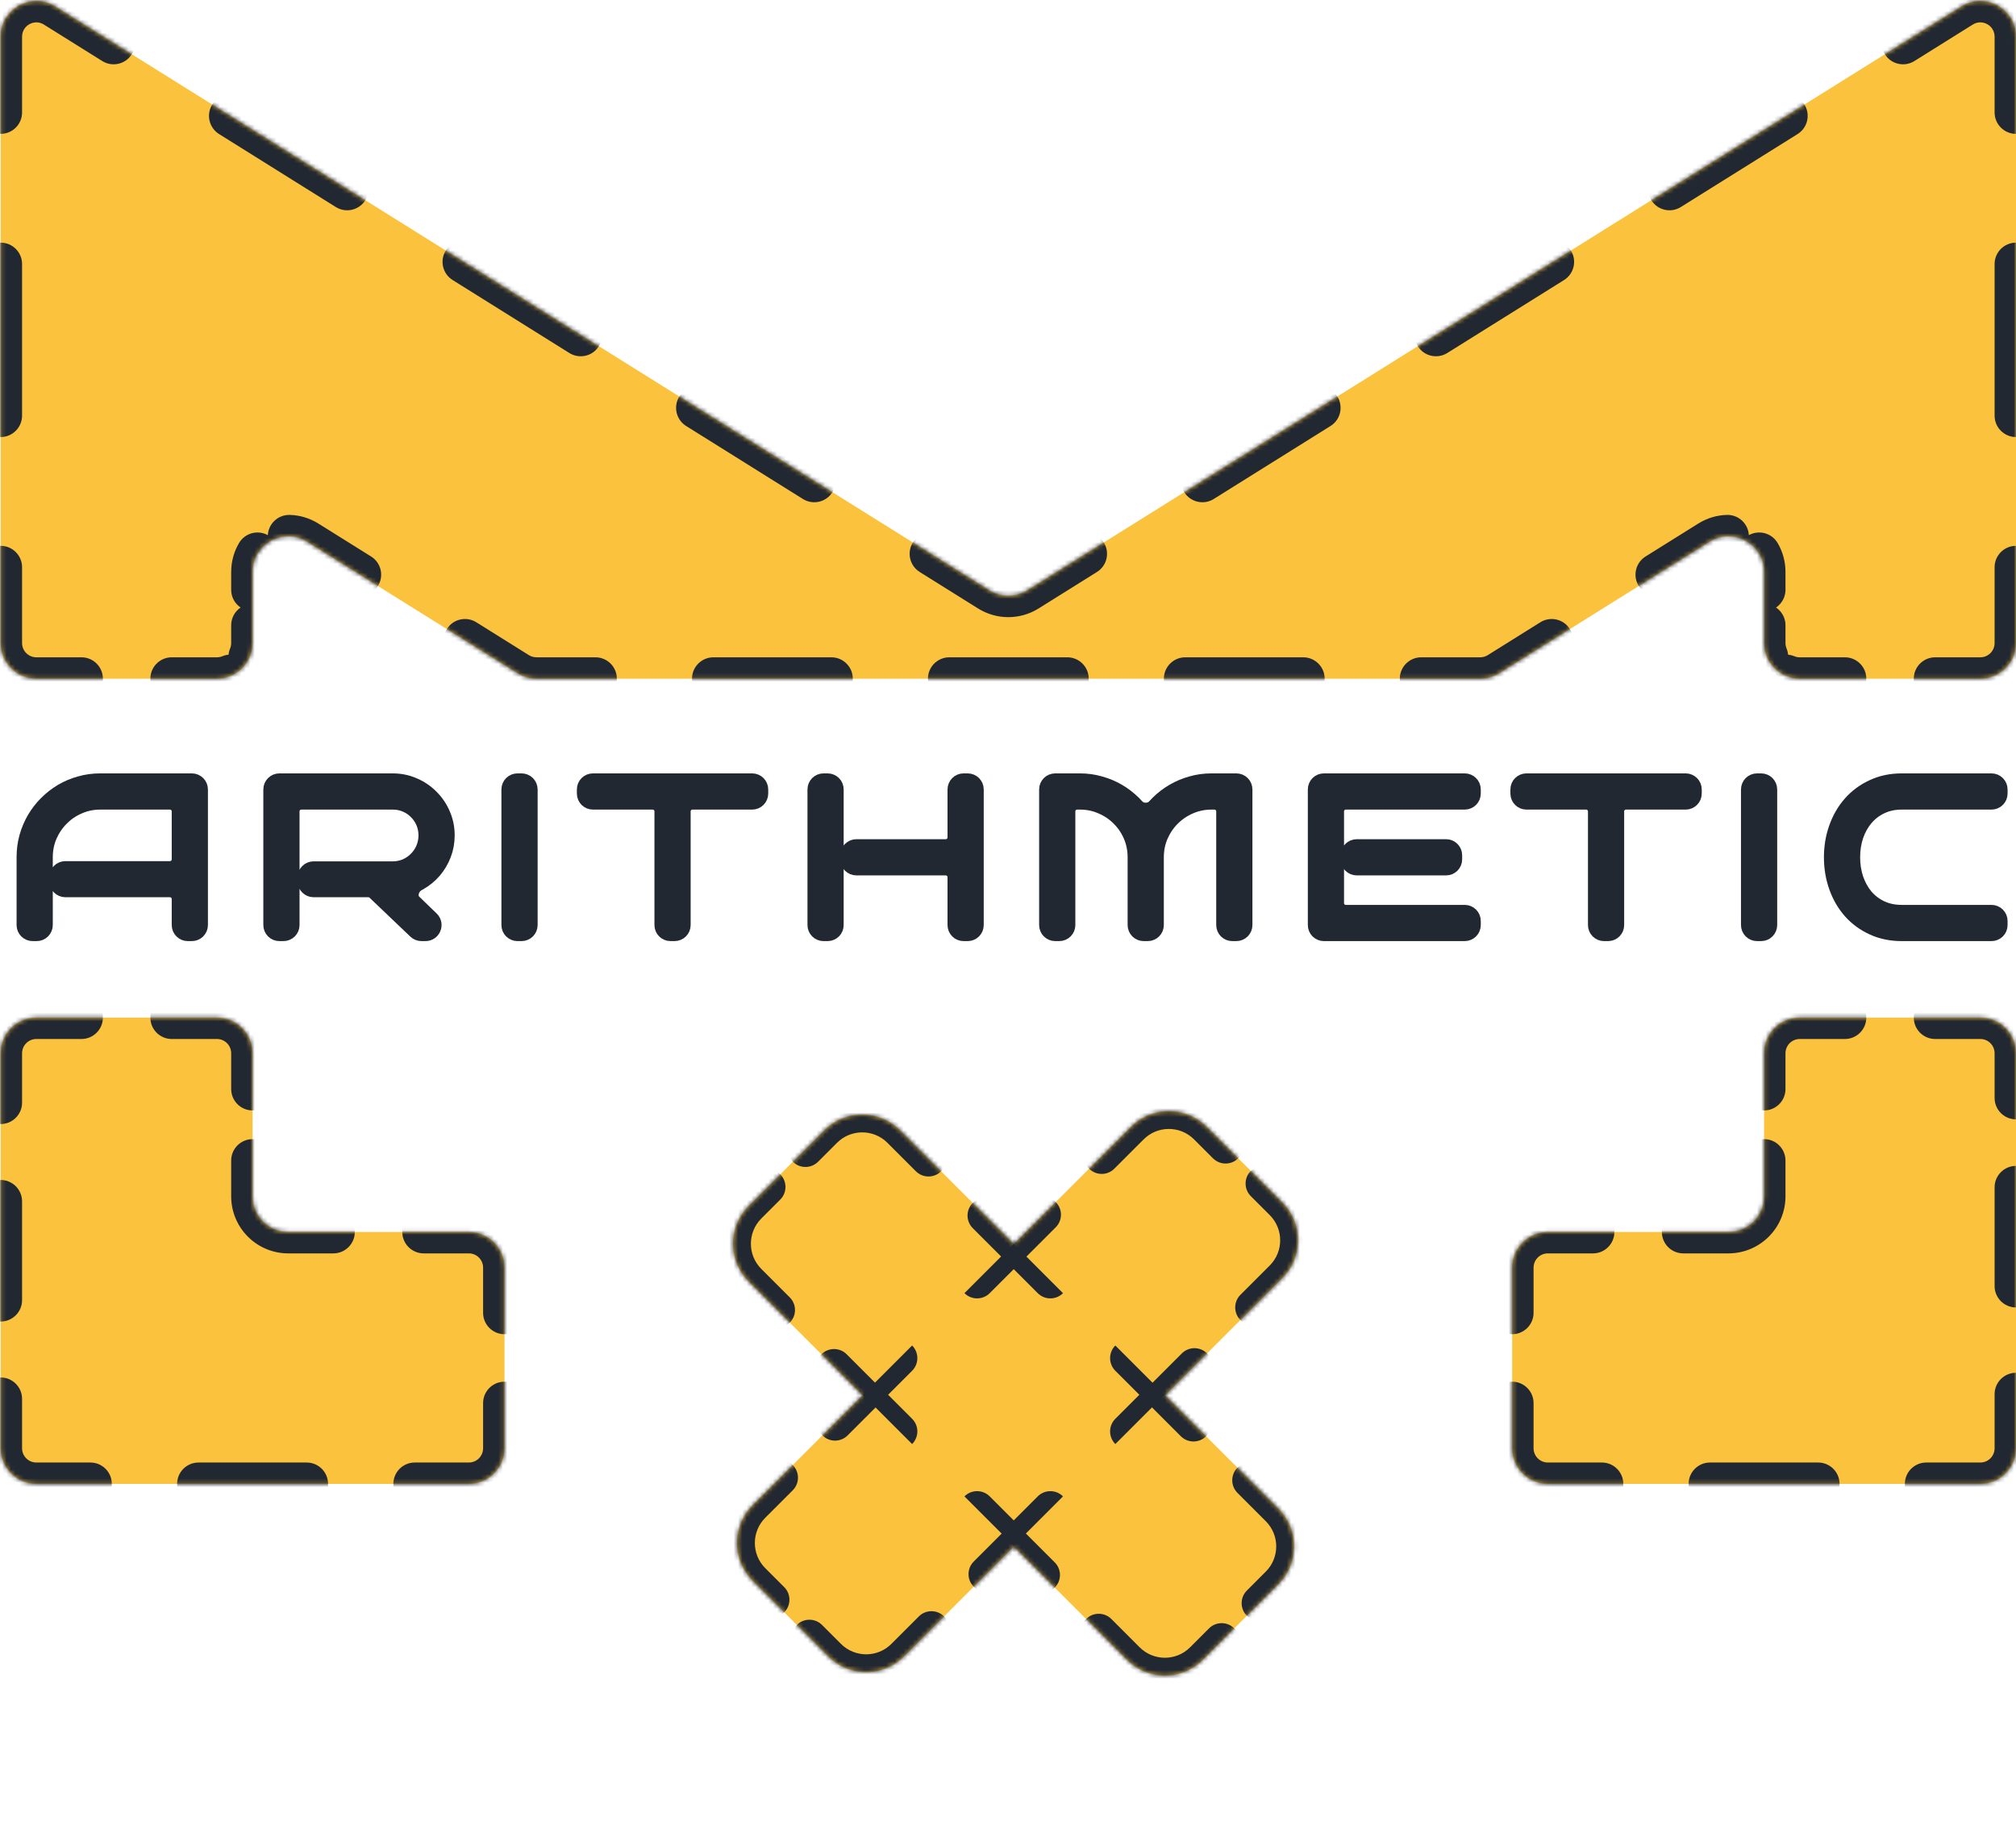 <svg width="463" height="424" viewBox="0 0 463 424" fill="none" xmlns="http://www.w3.org/2000/svg">
<mask id="path-1-inside-1_10_140" fill="white">
<path fill-rule="evenodd" clip-rule="evenodd" d="M8.346 233.685C3.821 233.685 0.154 237.352 0.154 241.877L0.154 332.581C0.154 337.105 3.821 340.773 8.346 340.773L107.673 340.773C112.197 340.773 115.865 337.105 115.865 332.581L115.865 291.109C115.865 286.585 112.197 282.917 107.673 282.917L66.201 282.917C61.677 282.917 58.009 279.25 58.009 274.725L58.009 241.877C58.009 237.352 54.342 233.685 49.817 233.685L8.346 233.685ZM123.206 155.861C121.67 155.861 120.166 155.43 118.864 154.616L70.543 124.415C65.087 121.005 58.009 124.928 58.009 131.362L58.009 147.669C58.009 152.193 54.342 155.861 49.817 155.861L8.346 155.861C3.821 155.861 0.154 152.193 0.154 147.669L0.154 8.419C0.154 1.984 7.231 -1.938 12.687 1.472L227.235 135.564C229.891 137.224 233.262 137.224 235.919 135.564L450.466 1.472C455.923 -1.938 463 1.984 463 8.419L463 147.669C463 152.193 459.332 155.861 454.808 155.861L413.336 155.861C408.812 155.861 405.144 152.193 405.144 147.669L405.144 131.362C405.144 124.928 398.067 121.005 392.61 124.415L344.29 154.616C342.988 155.43 341.483 155.861 339.948 155.861L123.206 155.861ZM413.336 233.685C408.812 233.685 405.144 237.352 405.144 241.877L405.144 274.725C405.144 279.25 401.477 282.917 396.952 282.917L355.48 282.917C350.956 282.917 347.288 286.585 347.288 291.109L347.288 332.581C347.288 337.105 350.956 340.773 355.48 340.773L454.808 340.773C459.332 340.773 463 337.105 463 332.581L463 282.917L463 241.877C463 237.352 459.332 233.685 454.808 233.685L413.336 233.685Z"/>
</mask>
<path fill-rule="evenodd" clip-rule="evenodd" d="M8.346 233.685C3.821 233.685 0.154 237.352 0.154 241.877L0.154 332.581C0.154 337.105 3.821 340.773 8.346 340.773L107.673 340.773C112.197 340.773 115.865 337.105 115.865 332.581L115.865 291.109C115.865 286.585 112.197 282.917 107.673 282.917L66.201 282.917C61.677 282.917 58.009 279.25 58.009 274.725L58.009 241.877C58.009 237.352 54.342 233.685 49.817 233.685L8.346 233.685ZM123.206 155.861C121.67 155.861 120.166 155.43 118.864 154.616L70.543 124.415C65.087 121.005 58.009 124.928 58.009 131.362L58.009 147.669C58.009 152.193 54.342 155.861 49.817 155.861L8.346 155.861C3.821 155.861 0.154 152.193 0.154 147.669L0.154 8.419C0.154 1.984 7.231 -1.938 12.687 1.472L227.235 135.564C229.891 137.224 233.262 137.224 235.919 135.564L450.466 1.472C455.923 -1.938 463 1.984 463 8.419L463 147.669C463 152.193 459.332 155.861 454.808 155.861L413.336 155.861C408.812 155.861 405.144 152.193 405.144 147.669L405.144 131.362C405.144 124.928 398.067 121.005 392.61 124.415L344.29 154.616C342.988 155.43 341.483 155.861 339.948 155.861L123.206 155.861ZM413.336 233.685C408.812 233.685 405.144 237.352 405.144 241.877L405.144 274.725C405.144 279.25 401.477 282.917 396.952 282.917L355.48 282.917C350.956 282.917 347.288 286.585 347.288 291.109L347.288 332.581C347.288 337.105 350.956 340.773 355.48 340.773L454.808 340.773C459.332 340.773 463 337.105 463 332.581L463 282.917L463 241.877C463 237.352 459.332 233.685 454.808 233.685L413.336 233.685Z" fill="#FAC23D"/>
<path d="M344.29 154.616L342.987 152.532L344.29 154.616ZM339.948 155.861L339.948 153.403L339.948 155.861ZM392.61 124.415L391.308 122.331L392.61 124.415ZM227.235 135.564L225.933 137.648L227.235 135.564ZM235.919 135.564L237.221 137.648L235.919 135.564ZM12.687 1.472L13.99 -0.612L12.687 1.472ZM123.206 155.861L123.206 153.403L123.206 155.861ZM70.543 124.415L71.846 122.331L70.543 124.415ZM465.458 272.657C465.458 271.3 464.357 270.2 463 270.2C461.643 270.2 460.542 271.3 460.542 272.657L465.458 272.657ZM460.542 252.137C460.542 253.494 461.643 254.594 463 254.594C464.357 254.594 465.458 253.494 465.458 252.137L460.542 252.137ZM444.44 231.227C443.083 231.227 441.982 232.328 441.982 233.685C441.982 235.042 443.083 236.142 444.44 236.142L444.44 231.227ZM423.704 236.142C425.061 236.142 426.162 235.042 426.162 233.685C426.162 232.328 425.061 231.227 423.704 231.227L423.704 236.142ZM402.687 250.089C402.687 251.446 403.787 252.547 405.144 252.547C406.501 252.547 407.602 251.446 407.602 250.089L402.687 250.089ZM407.602 266.513C407.602 265.156 406.501 264.056 405.144 264.056C403.787 264.056 402.687 265.156 402.687 266.513L407.602 266.513ZM386.584 280.46C385.227 280.46 384.127 281.56 384.127 282.917C384.127 284.275 385.227 285.375 386.584 285.375L386.584 280.46ZM365.848 285.375C367.206 285.375 368.306 284.275 368.306 282.917C368.306 281.56 367.206 280.46 365.848 280.46L365.848 285.375ZM344.831 301.477C344.831 302.835 345.931 303.935 347.288 303.935C348.646 303.935 349.746 302.835 349.746 301.477L344.831 301.477ZM349.746 322.213C349.746 320.856 348.646 319.756 347.288 319.756C345.931 319.756 344.831 320.856 344.831 322.213L349.746 322.213ZM367.896 343.231C369.254 343.231 370.354 342.13 370.354 340.773C370.354 339.416 369.254 338.316 367.896 338.316L367.896 343.231ZM392.728 338.316C391.371 338.316 390.271 339.416 390.271 340.773C390.271 342.13 391.371 343.231 392.728 343.231L392.728 338.316ZM417.56 343.231C418.917 343.231 420.018 342.13 420.018 340.773C420.018 339.416 418.917 338.316 417.56 338.316L417.56 343.231ZM442.392 338.316C441.035 338.316 439.934 339.416 439.934 340.773C439.934 342.13 441.035 343.231 442.392 343.231L442.392 338.316ZM465.458 320.165C465.458 318.808 464.357 317.708 463 317.708C461.643 317.708 460.542 318.808 460.542 320.165L465.458 320.165ZM460.542 295.333C460.542 296.691 461.643 297.791 463 297.791C464.357 297.791 465.458 296.691 465.458 295.333L460.542 295.333ZM357.672 149.15C358.823 148.43 359.173 146.914 358.454 145.763C357.735 144.612 356.218 144.262 355.067 144.982L357.672 149.15ZM379.228 129.882C378.077 130.601 377.727 132.117 378.446 133.268C379.166 134.419 380.682 134.769 381.833 134.05L379.228 129.882ZM396.797 125.616C398.154 125.583 399.227 124.456 399.193 123.099C399.16 121.742 398.033 120.669 396.676 120.703L396.797 125.616ZM406.138 125.947C405.447 124.778 403.94 124.391 402.771 125.082C401.603 125.773 401.216 127.28 401.907 128.449L406.138 125.947ZM402.687 135.439C402.687 136.796 403.787 137.897 405.144 137.897C406.501 137.897 407.602 136.796 407.602 135.439L402.687 135.439ZM407.602 143.592C407.602 142.235 406.501 141.135 405.144 141.135C403.787 141.135 402.687 142.235 402.687 143.592L407.602 143.592ZM403.496 151.746C404.016 153 405.453 153.595 406.707 153.075C407.961 152.555 408.556 151.117 408.036 149.863L403.496 151.746ZM411.142 152.969C409.888 152.449 408.45 153.044 407.93 154.298C407.41 155.552 408.005 156.99 409.259 157.51L411.142 152.969ZM423.704 158.319C425.061 158.319 426.162 157.218 426.162 155.861C426.162 154.504 425.061 153.403 423.704 153.403L423.704 158.319ZM444.44 153.403C443.083 153.403 441.982 154.504 441.982 155.861C441.982 157.218 443.083 158.319 444.44 158.319L444.44 153.403ZM465.458 130.263C465.458 128.906 464.357 127.805 463 127.805C461.643 127.805 460.542 128.906 460.542 130.263L465.458 130.263ZM460.542 95.45C460.542 96.808 461.643 97.908 463 97.908C464.357 97.908 465.458 96.808 465.458 95.45L460.542 95.45ZM465.458 60.638C465.458 59.28 464.357 58.18 463 58.18C461.643 58.18 460.542 59.28 460.542 60.638L465.458 60.638ZM460.542 25.825C460.542 27.182 461.643 28.282 463 28.282C464.357 28.282 465.458 27.182 465.458 25.825L460.542 25.825ZM435.755 7.769C434.604 8.488 434.254 10.004 434.973 11.155C435.692 12.306 437.209 12.656 438.36 11.937L435.755 7.769ZM411.541 28.698C412.692 27.979 413.042 26.463 412.323 25.312C411.603 24.161 410.087 23.811 408.936 24.53L411.541 28.698ZM382.118 41.292C380.967 42.011 380.617 43.527 381.336 44.678C382.055 45.829 383.572 46.179 384.723 45.46L382.118 41.292ZM357.904 62.221C359.055 61.502 359.405 59.986 358.686 58.835C357.966 57.684 356.45 57.334 355.299 58.053L357.904 62.221ZM328.481 74.815C327.33 75.534 326.98 77.05 327.699 78.201C328.419 79.352 329.935 79.702 331.086 78.983L328.481 74.815ZM304.267 95.744C305.418 95.025 305.768 93.509 305.049 92.358C304.329 91.207 302.813 90.857 301.662 91.576L304.267 95.744ZM274.844 108.338C273.693 109.057 273.343 110.573 274.062 111.724C274.782 112.875 276.298 113.225 277.449 112.506L274.844 108.338ZM250.63 129.267C251.781 128.548 252.131 127.032 251.412 125.881C250.692 124.73 249.176 124.38 248.025 125.099L250.63 129.267ZM215.128 125.099C213.977 124.38 212.461 124.73 211.742 125.881C211.022 127.032 211.372 128.548 212.523 129.267L215.128 125.099ZM185.705 112.506C186.856 113.225 188.372 112.875 189.091 111.724C189.811 110.573 189.461 109.057 188.31 108.338L185.705 112.506ZM161.491 91.576C160.34 90.857 158.824 91.207 158.105 92.358C157.385 93.509 157.735 95.025 158.886 95.744L161.491 91.576ZM132.068 78.983C133.219 79.702 134.735 79.352 135.454 78.201C136.174 77.05 135.824 75.534 134.673 74.815L132.068 78.983ZM107.854 58.053C106.703 57.334 105.187 57.684 104.468 58.835C103.749 59.986 104.098 61.502 105.249 62.221L107.854 58.053ZM78.431 45.46C79.582 46.179 81.098 45.829 81.817 44.678C82.537 43.527 82.187 42.011 81.036 41.292L78.431 45.46ZM54.218 24.53C53.066 23.811 51.55 24.161 50.831 25.312C50.112 26.463 50.462 27.979 51.612 28.698L54.218 24.53ZM24.794 11.937C25.945 12.656 27.461 12.306 28.18 11.155C28.9 10.004 28.55 8.488 27.399 7.769L24.794 11.937ZM-2.304 25.825C-2.304 27.182 -1.204 28.282 0.154 28.282C1.511 28.282 2.611 27.182 2.611 25.825L-2.304 25.825ZM2.611 60.638C2.611 59.28 1.511 58.18 0.154 58.18C-1.204 58.18 -2.304 59.28 -2.304 60.638L2.611 60.638ZM-2.304 95.45C-2.304 96.807 -1.204 97.908 0.154 97.908C1.511 97.908 2.611 96.807 2.611 95.45L-2.304 95.45ZM2.611 130.263C2.611 128.905 1.511 127.805 0.154 127.805C-1.204 127.805 -2.304 128.905 -2.304 130.263L2.611 130.263ZM18.713 158.319C20.071 158.319 21.171 157.218 21.171 155.861C21.171 154.504 20.071 153.403 18.713 153.403L18.713 158.319ZM39.449 153.403C38.092 153.403 36.992 154.504 36.992 155.861C36.992 157.218 38.092 158.319 39.449 158.319L39.449 153.403ZM53.895 157.51C55.148 156.99 55.743 155.552 55.223 154.298C54.703 153.044 53.266 152.449 52.012 152.969L53.895 157.51ZM55.118 149.863C54.598 151.117 55.193 152.555 56.446 153.075C57.7 153.595 59.138 153 59.658 151.746L55.118 149.863ZM60.467 143.592C60.467 142.235 59.367 141.135 58.009 141.135C56.652 141.135 55.552 142.235 55.552 143.592L60.467 143.592ZM55.552 135.439C55.552 136.796 56.652 137.897 58.009 137.897C59.367 137.897 60.467 136.796 60.467 135.439L55.552 135.439ZM61.247 128.448C61.938 127.28 61.55 125.773 60.382 125.082C59.214 124.391 57.707 124.778 57.016 125.947L61.247 128.448ZM66.477 120.703C65.121 120.669 63.993 121.742 63.96 123.099C63.927 124.456 65 125.583 66.356 125.616L66.477 120.703ZM81.321 134.05C82.472 134.769 83.988 134.419 84.707 133.268C85.427 132.117 85.077 130.601 83.926 129.882L81.321 134.05ZM108.086 144.982C106.935 144.262 105.419 144.612 104.7 145.763C103.98 146.914 104.33 148.43 105.481 149.15L108.086 144.982ZM136.752 158.319C138.109 158.319 139.21 157.218 139.21 155.861C139.21 154.504 138.109 153.403 136.752 153.403L136.752 158.319ZM163.845 153.403C162.487 153.403 161.387 154.504 161.387 155.861C161.387 157.218 162.487 158.319 163.845 158.319L163.845 153.403ZM190.938 158.319C192.295 158.319 193.395 157.218 193.395 155.861C193.395 154.504 192.295 153.403 190.938 153.403L190.938 158.319ZM218.03 153.403C216.673 153.403 215.573 154.504 215.573 155.861C215.573 157.218 216.673 158.319 218.03 158.319L218.03 153.403ZM245.123 158.319C246.48 158.319 247.581 157.218 247.581 155.861C247.581 154.504 246.48 153.403 245.123 153.403L245.123 158.319ZM272.216 153.403C270.859 153.403 269.758 154.504 269.758 155.861C269.758 157.218 270.859 158.319 272.216 158.319L272.216 153.403ZM299.309 158.319C300.666 158.319 301.766 157.218 301.766 155.861C301.766 154.504 300.666 153.403 299.309 153.403L299.309 158.319ZM326.402 153.403C325.044 153.403 323.944 154.504 323.944 155.861C323.944 157.218 325.044 158.319 326.402 158.319L326.402 153.403ZM39.449 231.227C38.092 231.227 36.992 232.328 36.992 233.685C36.992 235.042 38.092 236.142 39.449 236.142L39.449 231.227ZM18.713 236.142C20.071 236.142 21.171 235.042 21.171 233.685C21.171 232.328 20.071 231.227 18.713 231.227L18.713 236.142ZM-2.304 253.215C-2.304 254.572 -1.204 255.672 0.154 255.672C1.511 255.672 2.611 254.572 2.611 253.215L-2.304 253.215ZM2.611 275.891C2.611 274.534 1.511 273.433 0.154 273.433C-1.204 273.433 -2.304 274.534 -2.304 275.891L2.611 275.891ZM-2.304 298.567C-2.304 299.924 -1.204 301.025 0.154 301.025C1.511 301.025 2.611 299.924 2.611 298.567L-2.304 298.567ZM2.611 321.243C2.611 319.886 1.511 318.785 0.154 318.785C-1.204 318.785 -2.304 319.886 -2.304 321.243L2.611 321.243ZM20.762 343.231C22.119 343.231 23.219 342.13 23.219 340.773C23.219 339.416 22.119 338.315 20.762 338.315L20.762 343.231ZM45.593 338.315C44.236 338.315 43.136 339.416 43.136 340.773C43.136 342.13 44.236 343.231 45.593 343.231L45.593 338.315ZM70.425 343.231C71.783 343.231 72.883 342.13 72.883 340.773C72.883 339.416 71.783 338.315 70.425 338.315L70.425 343.231ZM95.257 338.315C93.9 338.315 92.8 339.416 92.8 340.773C92.8 342.13 93.9 343.231 95.257 343.231L95.257 338.315ZM118.323 322.213C118.323 320.856 117.222 319.756 115.865 319.756C114.508 319.756 113.408 320.856 113.408 322.213L118.323 322.213ZM113.408 301.477C113.408 302.835 114.508 303.935 115.865 303.935C117.222 303.935 118.323 302.835 118.323 301.477L113.408 301.477ZM97.305 280.46C95.948 280.46 94.848 281.56 94.848 282.917C94.848 284.275 95.948 285.375 97.305 285.375L97.305 280.46ZM76.569 285.375C77.927 285.375 79.027 284.275 79.027 282.917C79.027 281.56 77.927 280.46 76.569 280.46L76.569 285.375ZM60.467 266.513C60.467 265.156 59.367 264.056 58.009 264.056C56.652 264.056 55.552 265.156 55.552 266.513L60.467 266.513ZM55.552 250.089C55.552 251.446 56.652 252.547 58.009 252.547C59.367 252.547 60.467 251.446 60.467 250.089L55.552 250.089ZM465.458 282.917L465.458 272.657L460.542 272.657L460.542 282.917L465.458 282.917ZM465.458 252.137L465.458 241.877L460.542 241.877L460.542 252.137L465.458 252.137ZM465.458 241.877C465.458 235.995 460.69 231.227 454.808 231.227L454.808 236.142C457.975 236.142 460.542 238.71 460.542 241.877L465.458 241.877ZM454.808 231.227L444.44 231.227L444.44 236.142L454.808 236.142L454.808 231.227ZM423.704 231.227L413.336 231.227L413.336 236.142L423.704 236.142L423.704 231.227ZM413.336 231.227C407.455 231.227 402.687 235.995 402.687 241.877L407.602 241.877C407.602 238.71 410.169 236.142 413.336 236.142L413.336 231.227ZM402.687 241.877L402.687 250.089L407.602 250.089L407.602 241.877L402.687 241.877ZM402.687 266.513L402.687 274.725L407.602 274.725L407.602 266.513L402.687 266.513ZM402.687 274.725C402.687 277.892 400.119 280.46 396.952 280.46L396.952 285.375C402.834 285.375 407.602 280.607 407.602 274.725L402.687 274.725ZM396.952 280.46L386.584 280.46L386.584 285.375L396.952 285.375L396.952 280.46ZM365.848 280.46L355.48 280.46L355.48 285.375L365.848 285.375L365.848 280.46ZM355.48 280.46C349.599 280.46 344.831 285.228 344.831 291.109L349.746 291.109C349.746 287.942 352.313 285.375 355.48 285.375L355.48 280.46ZM344.831 291.109L344.831 301.477L349.746 301.477L349.746 291.109L344.831 291.109ZM344.831 322.213L344.831 332.581L349.746 332.581L349.746 322.213L344.831 322.213ZM344.831 332.581C344.831 338.463 349.599 343.231 355.48 343.231L355.48 338.316C352.313 338.316 349.746 335.748 349.746 332.581L344.831 332.581ZM355.48 343.231L367.896 343.231L367.896 338.316L355.48 338.316L355.48 343.231ZM392.728 343.231L417.56 343.231L417.56 338.316L392.728 338.316L392.728 343.231ZM442.392 343.231L454.808 343.231L454.808 338.316L442.392 338.316L442.392 343.231ZM454.808 343.231C460.69 343.231 465.458 338.463 465.458 332.581L460.542 332.581C460.542 335.748 457.975 338.316 454.808 338.316L454.808 343.231ZM465.458 332.581L465.458 320.165L460.542 320.165L460.542 332.581L465.458 332.581ZM465.458 295.333L465.458 282.917L460.542 282.917L460.542 295.333L465.458 295.333ZM345.592 156.7L357.672 149.15L355.067 144.982L342.987 152.532L345.592 156.7ZM381.833 134.05L393.913 126.499L391.308 122.331L379.228 129.882L381.833 134.05ZM393.913 126.499C394.856 125.91 395.842 125.64 396.797 125.616L396.676 120.703C394.855 120.748 393.008 121.269 391.308 122.331L393.913 126.499ZM401.907 128.449C402.393 129.271 402.687 130.251 402.687 131.362L407.602 131.362C407.602 129.357 407.065 127.515 406.138 125.947L401.907 128.449ZM402.687 131.362L402.687 135.439L407.602 135.439L407.602 131.362L402.687 131.362ZM402.687 143.592L402.687 147.669L407.602 147.669L407.602 143.592L402.687 143.592ZM402.687 147.669C402.687 149.109 402.974 150.487 403.496 151.746L408.036 149.863C407.757 149.191 407.602 148.451 407.602 147.669L402.687 147.669ZM409.259 157.51C410.518 158.032 411.897 158.319 413.336 158.319L413.336 153.403C412.554 153.403 411.814 153.248 411.142 152.969L409.259 157.51ZM413.336 158.319L423.704 158.319L423.704 153.403L413.336 153.403L413.336 158.319ZM444.44 158.319L454.808 158.319L454.808 153.403L444.44 153.403L444.44 158.319ZM454.808 158.319C460.69 158.319 465.458 153.551 465.458 147.669L460.542 147.669C460.542 150.836 457.975 153.403 454.808 153.403L454.808 158.319ZM465.458 147.669L465.458 130.263L460.542 130.263L460.542 147.669L465.458 147.669ZM465.458 95.45L465.458 60.638L460.542 60.638L460.542 95.45L465.458 95.45ZM465.458 25.825L465.458 8.419L460.542 8.419L460.542 25.825L465.458 25.825ZM465.458 8.419C465.458 0.054 456.257 -5.045 449.164 -0.612L451.769 3.556C455.588 1.169 460.542 3.915 460.542 8.419L465.458 8.419ZM449.164 -0.612L435.755 7.769L438.36 11.937L451.769 3.556L449.164 -0.612ZM408.936 24.53L382.118 41.292L384.723 45.46L411.541 28.698L408.936 24.53ZM355.299 58.053L328.481 74.815L331.086 78.983L357.904 62.221L355.299 58.053ZM301.662 91.576L274.844 108.338L277.449 112.506L304.267 95.744L301.662 91.576ZM248.025 125.099L234.616 133.48L237.221 137.648L250.63 129.267L248.025 125.099ZM234.616 133.48C232.757 134.642 230.397 134.642 228.538 133.48L225.933 137.648C229.386 139.807 233.768 139.807 237.221 137.648L234.616 133.48ZM228.538 133.48L215.128 125.099L212.523 129.267L225.933 137.648L228.538 133.48ZM188.31 108.338L161.491 91.576L158.886 95.744L185.705 112.506L188.31 108.338ZM134.673 74.815L107.854 58.053L105.249 62.221L132.068 78.983L134.673 74.815ZM81.036 41.292L54.218 24.53L51.612 28.698L78.431 45.46L81.036 41.292ZM27.399 7.769L13.99 -0.612L11.385 3.556L24.794 11.937L27.399 7.769ZM13.99 -0.612C6.897 -5.045 -2.304 0.054 -2.304 8.419L2.611 8.419C2.611 3.915 7.565 1.169 11.385 3.556L13.99 -0.612ZM-2.304 8.419L-2.304 25.825L2.611 25.825L2.611 8.419L-2.304 8.419ZM-2.304 60.638L-2.304 95.45L2.611 95.45L2.611 60.638L-2.304 60.638ZM-2.304 130.263L-2.304 147.669L2.611 147.669L2.611 130.263L-2.304 130.263ZM-2.304 147.669C-2.304 153.551 2.464 158.319 8.346 158.319L8.346 153.403C5.179 153.403 2.611 150.836 2.611 147.669L-2.304 147.669ZM8.346 158.319L18.713 158.319L18.713 153.403L8.346 153.403L8.346 158.319ZM39.449 158.319L49.817 158.319L49.817 153.403L39.449 153.403L39.449 158.319ZM49.817 158.319C51.257 158.319 52.636 158.032 53.895 157.51L52.012 152.969C51.339 153.248 50.599 153.403 49.817 153.403L49.817 158.319ZM59.658 151.746C60.18 150.487 60.467 149.109 60.467 147.669L55.552 147.669C55.552 148.451 55.397 149.191 55.118 149.863L59.658 151.746ZM60.467 147.669L60.467 143.592L55.552 143.592L55.552 147.669L60.467 147.669ZM60.467 135.439L60.467 131.362L55.552 131.362L55.552 135.439L60.467 135.439ZM60.467 131.362C60.467 130.251 60.761 129.271 61.247 128.448L57.016 125.947C56.089 127.515 55.552 129.357 55.552 131.362L60.467 131.362ZM66.356 125.616C67.311 125.64 68.298 125.91 69.241 126.499L71.846 122.331C70.145 121.269 68.299 120.748 66.477 120.703L66.356 125.616ZM69.241 126.499L81.321 134.05L83.926 129.882L71.846 122.331L69.241 126.499ZM105.481 149.15L117.561 156.7L120.166 152.532L108.086 144.982L105.481 149.15ZM117.561 156.7C119.254 157.758 121.21 158.319 123.206 158.319L123.206 153.403C122.131 153.403 121.078 153.101 120.166 152.532L117.561 156.7ZM123.206 158.319L136.752 158.319L136.752 153.403L123.206 153.403L123.206 158.319ZM163.845 158.319L190.938 158.319L190.938 153.403L163.845 153.403L163.845 158.319ZM218.03 158.319L245.123 158.319L245.123 153.403L218.03 153.403L218.03 158.319ZM272.216 158.319L299.309 158.319L299.309 153.403L272.216 153.403L272.216 158.319ZM326.402 158.319L339.948 158.319L339.948 153.403L326.402 153.403L326.402 158.319ZM339.948 158.319C341.944 158.319 343.9 157.758 345.592 156.7L342.987 152.532C342.076 153.101 341.023 153.403 339.948 153.403L339.948 158.319ZM60.467 241.877C60.467 235.995 55.699 231.227 49.817 231.227L49.817 236.142C52.984 236.142 55.552 238.71 55.552 241.877L60.467 241.877ZM49.817 231.227L39.449 231.227L39.449 236.142L49.817 236.142L49.817 231.227ZM18.713 231.227L8.346 231.227L8.346 236.142L18.713 236.142L18.713 231.227ZM8.346 231.227C2.464 231.227 -2.304 235.995 -2.304 241.877L2.611 241.877C2.611 238.71 5.179 236.142 8.346 236.142L8.346 231.227ZM-2.304 241.877L-2.304 253.215L2.611 253.215L2.611 241.877L-2.304 241.877ZM-2.304 275.891L-2.304 298.567L2.611 298.567L2.611 275.891L-2.304 275.891ZM-2.304 321.243L-2.304 332.581L2.611 332.581L2.611 321.243L-2.304 321.243ZM-2.304 332.581C-2.304 338.463 2.464 343.231 8.346 343.231L8.346 338.315C5.179 338.315 2.611 335.748 2.611 332.581L-2.304 332.581ZM8.346 343.231L20.762 343.231L20.762 338.315L8.346 338.315L8.346 343.231ZM45.593 343.231L70.425 343.231L70.425 338.315L45.593 338.315L45.593 343.231ZM95.257 343.231L107.673 343.231L107.673 338.315L95.257 338.315L95.257 343.231ZM107.673 343.231C113.555 343.231 118.323 338.463 118.323 332.581L113.408 332.581C113.408 335.748 110.84 338.315 107.673 338.315L107.673 343.231ZM118.323 332.581L118.323 322.213L113.408 322.213L113.408 332.581L118.323 332.581ZM118.323 301.477L118.323 291.109L113.408 291.109L113.408 301.477L118.323 301.477ZM118.323 291.109C118.323 285.228 113.555 280.46 107.673 280.46L107.673 285.375C110.84 285.375 113.408 287.942 113.408 291.109L118.323 291.109ZM107.673 280.46L97.305 280.46L97.305 285.375L107.673 285.375L107.673 280.46ZM76.569 280.46L66.201 280.46L66.201 285.375L76.569 285.375L76.569 280.46ZM66.201 280.46C63.034 280.46 60.467 277.892 60.467 274.725L55.552 274.725C55.552 280.607 60.32 285.375 66.201 285.375L66.201 280.46ZM60.467 274.725L60.467 266.513L55.552 266.513L55.552 274.725L60.467 274.725ZM60.467 250.089L60.467 241.877L55.552 241.877L55.552 250.089L60.467 250.089ZM344.29 154.616L341.685 150.448L344.29 154.616ZM339.948 155.861L339.948 150.946L339.948 155.861ZM392.61 124.415L390.005 120.247L392.61 124.415ZM227.235 135.564L224.63 139.732L227.235 135.564ZM235.919 135.564L238.524 139.732L235.919 135.564ZM12.687 1.472L15.292 -2.696L12.687 1.472ZM123.206 155.861L123.206 150.946L123.206 155.861ZM70.543 124.415L73.148 120.247L70.543 124.415ZM467.915 272.657C467.915 269.943 465.715 267.742 463 267.742C460.285 267.742 458.085 269.943 458.085 272.657L467.915 272.657ZM458.085 252.137C458.085 254.851 460.285 257.052 463 257.052C465.715 257.052 467.915 254.851 467.915 252.137L458.085 252.137ZM444.44 228.77C441.725 228.77 439.525 230.97 439.525 233.685C439.525 236.399 441.725 238.6 444.44 238.6L444.44 228.77ZM423.704 238.6C426.419 238.6 428.619 236.399 428.619 233.685C428.619 230.97 426.419 228.77 423.704 228.77L423.704 238.6ZM400.229 250.089C400.229 252.803 402.43 255.004 405.144 255.004C407.859 255.004 410.059 252.803 410.059 250.089L400.229 250.089ZM410.059 266.513C410.059 263.799 407.859 261.598 405.144 261.598C402.43 261.598 400.229 263.799 400.229 266.513L410.059 266.513ZM386.584 278.002C383.87 278.002 381.669 280.203 381.669 282.917C381.669 285.632 383.87 287.832 386.584 287.832L386.584 278.002ZM365.848 287.832C368.563 287.832 370.763 285.632 370.763 282.917C370.763 280.203 368.563 278.002 365.848 278.002L365.848 287.832ZM342.373 301.477C342.373 304.192 344.574 306.392 347.288 306.392C350.003 306.392 352.204 304.192 352.204 301.477L342.373 301.477ZM352.204 322.213C352.204 319.499 350.003 317.298 347.288 317.298C344.574 317.298 342.373 319.499 342.373 322.213L352.204 322.213ZM367.896 345.688C370.611 345.688 372.811 343.488 372.811 340.773C372.811 338.059 370.611 335.858 367.896 335.858L367.896 345.688ZM392.728 335.858C390.014 335.858 387.813 338.059 387.813 340.773C387.813 343.488 390.014 345.688 392.728 345.688L392.728 335.858ZM417.56 345.688C420.275 345.688 422.475 343.488 422.475 340.773C422.475 338.059 420.275 335.858 417.56 335.858L417.56 345.688ZM442.392 335.858C439.677 335.858 437.477 338.059 437.477 340.773C437.477 343.488 439.677 345.688 442.392 345.688L442.392 335.858ZM467.915 320.165C467.915 317.451 465.715 315.25 463 315.25C460.285 315.25 458.085 317.451 458.085 320.165L467.915 320.165ZM458.085 295.333C458.085 298.048 460.285 300.248 463 300.248C465.715 300.248 467.915 298.048 467.915 295.333L458.085 295.333ZM358.975 151.234C361.277 149.795 361.977 146.763 360.538 144.461C359.099 142.159 356.067 141.459 353.765 142.898L358.975 151.234ZM377.925 127.797C375.623 129.236 374.924 132.269 376.362 134.571C377.801 136.873 380.833 137.572 383.135 136.134L377.925 127.797ZM396.858 128.073C399.571 128.007 401.717 125.752 401.65 123.039C401.584 120.325 399.329 118.179 396.616 118.246L396.858 128.073ZM408.253 124.696C406.872 122.359 403.857 121.585 401.521 122.967C399.184 124.348 398.41 127.363 399.791 129.699L408.253 124.696ZM400.229 135.439C400.229 138.154 402.43 140.354 405.144 140.354C407.859 140.354 410.059 138.154 410.059 135.439L400.229 135.439ZM410.059 143.592C410.059 140.878 407.859 138.677 405.144 138.677C402.43 138.677 400.229 140.878 400.229 143.592L410.059 143.592ZM401.226 152.688C402.265 155.195 405.141 156.385 407.649 155.345C410.156 154.305 411.346 151.43 410.306 148.922L401.226 152.688ZM412.083 150.699C409.576 149.659 406.7 150.849 405.66 153.357C404.62 155.864 405.81 158.74 408.318 159.78L412.083 150.699ZM423.704 160.776C426.419 160.776 428.619 158.576 428.619 155.861C428.619 153.146 426.419 150.946 423.704 150.946L423.704 160.776ZM444.44 150.946C441.725 150.946 439.525 153.146 439.525 155.861C439.525 158.576 441.725 160.776 444.44 160.776L444.44 150.946ZM467.915 130.263C467.915 127.548 465.715 125.348 463 125.348C460.285 125.348 458.085 127.548 458.085 130.263L467.915 130.263ZM458.085 95.45C458.085 98.165 460.285 100.365 463 100.365C465.715 100.365 467.915 98.165 467.915 95.45L458.085 95.45ZM467.915 60.638C467.915 57.923 465.715 55.722 463 55.722C460.285 55.722 458.085 57.923 458.085 60.638L467.915 60.638ZM458.085 25.825C458.085 28.54 460.285 30.74 463 30.74C465.715 30.74 467.915 28.54 467.915 25.825L458.085 25.825ZM434.452 5.685C432.15 7.123 431.45 10.156 432.889 12.458C434.328 14.76 437.36 15.459 439.662 14.021L434.452 5.685ZM412.844 30.782C415.146 29.343 415.845 26.311 414.407 24.009C412.968 21.707 409.936 21.007 407.634 22.446L412.844 30.782ZM380.815 39.208C378.513 40.646 377.813 43.679 379.252 45.981C380.691 48.283 383.723 48.983 386.025 47.544L380.815 39.208ZM359.207 64.305C361.509 62.867 362.208 59.834 360.77 57.532C359.331 55.23 356.299 54.531 353.997 55.969L359.207 64.305ZM327.178 72.731C324.876 74.169 324.176 77.202 325.615 79.504C327.054 81.806 330.086 82.506 332.388 81.067L327.178 72.731ZM305.57 97.828C307.872 96.39 308.571 93.357 307.133 91.055C305.694 88.753 302.662 88.054 300.36 89.492L305.57 97.828ZM273.541 106.254C271.239 107.693 270.539 110.725 271.978 113.027C273.417 115.329 276.449 116.029 278.751 114.59L273.541 106.254ZM251.933 131.351C254.235 129.913 254.935 126.88 253.496 124.578C252.057 122.276 249.025 121.577 246.723 123.015L251.933 131.351ZM216.431 123.015C214.129 121.577 211.096 122.276 209.658 124.578C208.219 126.88 208.919 129.913 211.221 131.352L216.431 123.015ZM184.402 114.59C186.704 116.029 189.737 115.329 191.175 113.027C192.614 110.725 191.914 107.693 189.612 106.254L184.402 114.59ZM162.794 89.492C160.492 88.053 157.46 88.753 156.021 91.055C154.582 93.357 155.282 96.39 157.584 97.828L162.794 89.492ZM130.765 81.067C133.067 82.506 136.1 81.806 137.538 79.504C138.977 77.202 138.277 74.169 135.975 72.731L130.765 81.067ZM109.157 55.969C106.855 54.531 103.823 55.23 102.384 57.532C100.945 59.834 101.645 62.867 103.947 64.305L109.157 55.969ZM77.128 47.544C79.43 48.983 82.463 48.283 83.901 45.981C85.34 43.679 84.64 40.646 82.338 39.208L77.128 47.544ZM55.52 22.446C53.218 21.007 50.186 21.707 48.747 24.009C47.308 26.311 48.008 29.343 50.31 30.782L55.52 22.446ZM23.491 14.021C25.793 15.459 28.826 14.76 30.265 12.458C31.703 10.156 31.003 7.123 28.701 5.685L23.491 14.021ZM-4.762 25.825C-4.762 28.54 -2.561 30.74 0.154 30.74C2.868 30.74 5.069 28.54 5.069 25.825L-4.762 25.825ZM5.069 60.638C5.069 57.923 2.868 55.722 0.154 55.722C-2.561 55.722 -4.762 57.923 -4.762 60.638L5.069 60.638ZM-4.762 95.45C-4.762 98.165 -2.561 100.365 0.154 100.365C2.868 100.365 5.069 98.165 5.069 95.45L-4.762 95.45ZM5.069 130.263C5.069 127.548 2.868 125.348 0.154 125.348C-2.561 125.348 -4.762 127.548 -4.762 130.263L5.069 130.263ZM18.713 160.776C21.428 160.776 23.629 158.576 23.629 155.861C23.629 153.146 21.428 150.946 18.713 150.946L18.713 160.776ZM39.449 150.946C36.735 150.946 34.534 153.146 34.534 155.861C34.534 158.576 36.735 160.776 39.449 160.776L39.449 150.946ZM54.836 159.78C57.343 158.74 58.533 155.864 57.493 153.357C56.454 150.849 53.578 149.659 51.07 150.699L54.836 159.78ZM52.847 148.922C51.808 151.43 52.997 154.305 55.505 155.345C58.013 156.385 60.888 155.195 61.928 152.688L52.847 148.922ZM62.925 143.592C62.925 140.878 60.724 138.677 58.009 138.677C55.295 138.677 53.094 140.878 53.094 143.592L62.925 143.592ZM53.094 135.439C53.094 138.154 55.295 140.354 58.009 140.354C60.724 140.354 62.925 138.154 62.925 135.439L53.094 135.439ZM63.362 129.699C64.744 127.363 63.97 124.348 61.633 122.967C59.296 121.585 56.282 122.359 54.9 124.696L63.362 129.699ZM66.538 118.246C63.824 118.179 61.57 120.325 61.503 123.039C61.437 125.752 63.582 128.006 66.296 128.073L66.538 118.246ZM80.018 136.134C82.32 137.572 85.353 136.873 86.791 134.571C88.23 132.269 87.53 129.236 85.228 127.797L80.018 136.134ZM109.389 142.898C107.087 141.459 104.054 142.159 102.616 144.461C101.177 146.763 101.877 149.795 104.179 151.234L109.389 142.898ZM136.752 160.776C139.467 160.776 141.667 158.576 141.667 155.861C141.667 153.146 139.467 150.946 136.752 150.946L136.752 160.776ZM163.845 150.946C161.13 150.946 158.93 153.146 158.93 155.861C158.93 158.576 161.13 160.776 163.845 160.776L163.845 150.946ZM190.938 160.776C193.652 160.776 195.853 158.576 195.853 155.861C195.853 153.146 193.652 150.946 190.938 150.946L190.938 160.776ZM218.03 150.946C215.316 150.946 213.115 153.146 213.115 155.861C213.115 158.576 215.316 160.776 218.03 160.776L218.03 150.946ZM245.123 160.776C247.838 160.776 250.038 158.576 250.038 155.861C250.038 153.146 247.838 150.946 245.123 150.946L245.123 160.776ZM272.216 150.946C269.501 150.946 267.301 153.146 267.301 155.861C267.301 158.576 269.501 160.776 272.216 160.776L272.216 150.946ZM299.309 160.776C302.023 160.776 304.224 158.576 304.224 155.861C304.224 153.146 302.023 150.946 299.309 150.946L299.309 160.776ZM326.402 150.946C323.687 150.946 321.486 153.146 321.486 155.861C321.486 158.576 323.687 160.776 326.402 160.776L326.402 150.946ZM39.449 228.77C36.735 228.77 34.534 230.97 34.534 233.685C34.534 236.399 36.735 238.6 39.449 238.6L39.449 228.77ZM18.713 238.6C21.428 238.6 23.629 236.399 23.629 233.685C23.629 230.97 21.428 228.77 18.713 228.77L18.713 238.6ZM-4.762 253.215C-4.762 255.929 -2.561 258.13 0.154 258.13C2.868 258.13 5.069 255.929 5.069 253.215L-4.762 253.215ZM5.069 275.891C5.069 273.176 2.868 270.976 0.154 270.976C-2.561 270.976 -4.762 273.176 -4.762 275.891L5.069 275.891ZM-4.762 298.567C-4.762 301.282 -2.561 303.482 0.154 303.482C2.868 303.482 5.069 301.282 5.069 298.567L-4.762 298.567ZM5.069 321.243C5.069 318.528 2.868 316.328 0.154 316.328C-2.561 316.328 -4.762 318.528 -4.762 321.243L5.069 321.243ZM20.762 345.688C23.476 345.688 25.677 343.488 25.677 340.773C25.677 338.059 23.476 335.858 20.762 335.858L20.762 345.688ZM45.593 335.858C42.879 335.858 40.678 338.059 40.678 340.773C40.678 343.488 42.879 345.688 45.593 345.688L45.593 335.858ZM70.425 345.688C73.14 345.688 75.341 343.488 75.341 340.773C75.341 338.059 73.14 335.858 70.425 335.858L70.425 345.688ZM95.257 335.858C92.543 335.858 90.342 338.059 90.342 340.773C90.342 343.488 92.543 345.688 95.257 345.688L95.257 335.858ZM120.78 322.213C120.78 319.499 118.58 317.298 115.865 317.298C113.151 317.298 110.95 319.499 110.95 322.213L120.78 322.213ZM110.95 301.477C110.95 304.192 113.151 306.392 115.865 306.392C118.58 306.392 120.78 304.192 120.78 301.477L110.95 301.477ZM97.305 278.002C94.591 278.002 92.39 280.203 92.39 282.917C92.39 285.632 94.591 287.832 97.305 287.832L97.305 278.002ZM76.569 287.832C79.284 287.832 81.484 285.632 81.484 282.917C81.484 280.203 79.284 278.002 76.569 278.002L76.569 287.832ZM62.925 266.513C62.925 263.799 60.724 261.598 58.009 261.598C55.295 261.598 53.094 263.799 53.094 266.513L62.925 266.513ZM53.094 250.089C53.094 252.803 55.295 255.004 58.009 255.004C60.724 255.004 62.925 252.803 62.925 250.089L53.094 250.089ZM467.915 282.917L467.915 272.657L458.085 272.657L458.085 282.917L467.915 282.917ZM467.915 252.137L467.915 241.877L458.085 241.877L458.085 252.137L467.915 252.137ZM467.915 241.877C467.915 234.638 462.047 228.77 454.808 228.77L454.808 238.6C456.618 238.6 458.085 240.067 458.085 241.877L467.915 241.877ZM454.808 228.77L444.44 228.77L444.44 238.6L454.808 238.6L454.808 228.77ZM423.704 228.77L413.336 228.77L413.336 238.6L423.704 238.6L423.704 228.77ZM413.336 228.77C406.097 228.77 400.229 234.638 400.229 241.877L410.059 241.877C410.059 240.067 411.526 238.6 413.336 238.6L413.336 228.77ZM400.229 241.877L400.229 250.089L410.059 250.089L410.059 241.877L400.229 241.877ZM400.229 266.513L400.229 274.725L410.059 274.725L410.059 266.513L400.229 266.513ZM400.229 274.725C400.229 276.535 398.762 278.002 396.952 278.002L396.952 287.832C404.191 287.832 410.059 281.964 410.059 274.725L400.229 274.725ZM396.952 278.002L386.584 278.002L386.584 287.832L396.952 287.832L396.952 278.002ZM365.848 278.002L355.48 278.002L355.48 287.832L365.848 287.832L365.848 278.002ZM355.48 278.002C348.241 278.002 342.373 283.87 342.373 291.109L352.204 291.109C352.204 289.3 353.671 287.832 355.48 287.832L355.48 278.002ZM342.373 291.109L342.373 301.477L352.204 301.477L352.204 291.109L342.373 291.109ZM342.373 322.213L342.373 332.581L352.204 332.581L352.204 322.213L342.373 322.213ZM342.373 332.581C342.373 339.82 348.241 345.688 355.48 345.688L355.48 335.858C353.671 335.858 352.204 334.391 352.204 332.581L342.373 332.581ZM355.48 345.688L367.896 345.688L367.896 335.858L355.48 335.858L355.48 345.688ZM392.728 345.688L417.56 345.688L417.56 335.858L392.728 335.858L392.728 345.688ZM442.392 345.688L454.808 345.688L454.808 335.858L442.392 335.858L442.392 345.688ZM454.808 345.688C462.047 345.688 467.915 339.82 467.915 332.581L458.085 332.581C458.085 334.391 456.618 335.858 454.808 335.858L454.808 345.688ZM467.915 332.581L467.915 320.165L458.085 320.165L458.085 332.581L467.915 332.581ZM467.915 295.333L467.915 282.917L458.085 282.917L458.085 295.333L467.915 295.333ZM346.895 158.784L358.975 151.234L353.765 142.898L341.685 150.448L346.895 158.784ZM383.135 136.134L395.216 128.584L390.005 120.247L377.925 127.797L383.135 136.134ZM395.216 128.584C395.779 128.231 396.336 128.086 396.858 128.073L396.616 118.246C394.361 118.301 392.085 118.948 390.005 120.247L395.216 128.584ZM399.791 129.699C400.057 130.149 400.229 130.697 400.229 131.362L410.059 131.362C410.059 128.91 409.401 126.637 408.253 124.696L399.791 129.699ZM400.229 131.362L400.229 135.439L410.059 135.439L410.059 131.362L400.229 131.362ZM400.229 143.592L400.229 147.669L410.059 147.669L410.059 143.592L400.229 143.592ZM400.229 147.669C400.229 149.437 400.582 151.135 401.226 152.688L410.306 148.922C410.149 148.543 410.059 148.122 410.059 147.669L400.229 147.669ZM408.318 159.78C409.87 160.423 411.568 160.776 413.336 160.776L413.336 150.946C412.883 150.946 412.463 150.857 412.083 150.699L408.318 159.78ZM413.336 160.776L423.704 160.776L423.704 150.946L413.336 150.946L413.336 160.776ZM444.44 160.776L454.808 160.776L454.808 150.946L444.44 150.946L444.44 160.776ZM454.808 160.776C462.047 160.776 467.915 154.908 467.915 147.669L458.085 147.669C458.085 149.479 456.618 150.946 454.808 150.946L454.808 160.776ZM467.915 147.669L467.915 130.263L458.085 130.263L458.085 147.669L467.915 147.669ZM467.915 95.45L467.915 60.638L458.085 60.638L458.085 95.45L467.915 95.45ZM467.915 25.825L467.915 8.419L458.085 8.419L458.085 25.825L467.915 25.825ZM467.915 8.419C467.915 -1.876 456.591 -8.152 447.861 -2.696L453.071 5.64C455.254 4.276 458.085 5.845 458.085 8.419L467.915 8.419ZM447.861 -2.696L434.452 5.685L439.662 14.021L453.071 5.64L447.861 -2.696ZM407.634 22.446L380.815 39.208L386.025 47.544L412.844 30.782L407.634 22.446ZM353.997 55.969L327.178 72.731L332.388 81.067L359.207 64.305L353.997 55.969ZM300.36 89.492L273.541 106.254L278.751 114.59L305.57 97.828L300.36 89.492ZM246.723 123.015L233.313 131.396L238.524 139.732L251.933 131.351L246.723 123.015ZM233.313 131.396C232.251 132.06 230.903 132.06 229.84 131.396L224.63 139.732C228.88 142.389 234.273 142.389 238.524 139.732L233.313 131.396ZM229.84 131.396L216.431 123.015L211.221 131.352L224.63 139.732L229.84 131.396ZM189.612 106.254L162.794 89.492L157.584 97.828L184.402 114.59L189.612 106.254ZM135.975 72.731L109.157 55.969L103.947 64.305L130.765 81.067L135.975 72.731ZM82.338 39.208L55.52 22.446L50.31 30.782L77.128 47.544L82.338 39.208ZM28.701 5.685L15.292 -2.696L10.082 5.64L23.491 14.021L28.701 5.685ZM15.292 -2.696C6.562 -8.152 -4.762 -1.876 -4.762 8.419L5.069 8.419C5.069 5.845 7.9 4.276 10.082 5.64L15.292 -2.696ZM-4.762 8.419L-4.762 25.825L5.069 25.825L5.069 8.419L-4.762 8.419ZM-4.762 60.638L-4.762 95.45L5.069 95.45L5.069 60.638L-4.762 60.638ZM-4.762 130.263L-4.762 147.669L5.069 147.669L5.069 130.263L-4.762 130.263ZM-4.762 147.669C-4.762 154.908 1.107 160.776 8.346 160.776L8.346 150.946C6.536 150.946 5.069 149.479 5.069 147.669L-4.762 147.669ZM8.346 160.776L18.713 160.776L18.713 150.946L8.346 150.946L8.346 160.776ZM39.449 160.776L49.817 160.776L49.817 150.946L39.449 150.946L39.449 160.776ZM49.817 160.776C51.586 160.776 53.284 160.423 54.836 159.78L51.07 150.699C50.691 150.857 50.271 150.946 49.817 150.946L49.817 160.776ZM61.928 152.688C62.572 151.135 62.925 149.437 62.925 147.669L53.094 147.669C53.094 148.122 53.005 148.543 52.847 148.922L61.928 152.688ZM62.925 147.669L62.925 143.592L53.094 143.592L53.094 147.669L62.925 147.669ZM62.925 135.439L62.925 131.362L53.094 131.362L53.094 135.439L62.925 135.439ZM62.925 131.362C62.925 130.697 63.096 130.149 63.362 129.699L54.9 124.696C53.753 126.637 53.094 128.91 53.094 131.362L62.925 131.362ZM66.296 128.073C66.818 128.086 67.374 128.231 67.938 128.583L73.148 120.247C71.069 118.948 68.792 118.301 66.538 118.246L66.296 128.073ZM67.938 128.583L80.018 136.134L85.228 127.797L73.148 120.247L67.938 128.583ZM104.179 151.234L116.259 158.784L121.469 150.448L109.389 142.898L104.179 151.234ZM116.259 158.784C118.342 160.086 120.749 160.776 123.206 160.776L123.206 150.946C122.591 150.946 121.99 150.773 121.469 150.448L116.259 158.784ZM123.206 160.776L136.752 160.776L136.752 150.946L123.206 150.946L123.206 160.776ZM163.845 160.776L190.938 160.776L190.938 150.946L163.845 150.946L163.845 160.776ZM218.03 160.776L245.123 160.776L245.123 150.946L218.03 150.946L218.03 160.776ZM272.216 160.776L299.309 160.776L299.309 150.946L272.216 150.946L272.216 160.776ZM326.402 160.776L339.948 160.776L339.948 150.946L326.402 150.946L326.402 160.776ZM339.948 160.776C342.405 160.776 344.812 160.086 346.895 158.784L341.685 150.448C341.164 150.773 340.562 150.946 339.948 150.946L339.948 160.776ZM62.925 241.877C62.925 234.638 57.056 228.77 49.817 228.77L49.817 238.6C51.627 238.6 53.094 240.067 53.094 241.877L62.925 241.877ZM49.817 228.77L39.449 228.77L39.449 238.6L49.817 238.6L49.817 228.77ZM18.713 228.77L8.346 228.77L8.346 238.6L18.713 238.6L18.713 228.77ZM8.346 228.77C1.107 228.77 -4.762 234.638 -4.762 241.877L5.069 241.877C5.069 240.067 6.536 238.6 8.346 238.6L8.346 228.77ZM-4.762 241.877L-4.762 253.215L5.069 253.215L5.069 241.877L-4.762 241.877ZM-4.762 275.891L-4.762 298.567L5.069 298.567L5.069 275.891L-4.762 275.891ZM-4.762 321.243L-4.762 332.581L5.069 332.581L5.069 321.243L-4.762 321.243ZM-4.762 332.581C-4.762 339.82 1.107 345.688 8.346 345.688L8.346 335.858C6.536 335.858 5.069 334.391 5.069 332.581L-4.762 332.581ZM8.346 345.688L20.762 345.688L20.762 335.858L8.346 335.858L8.346 345.688ZM45.593 345.688L70.425 345.688L70.425 335.858L45.593 335.858L45.593 345.688ZM95.257 345.688L107.673 345.688L107.673 335.858L95.257 335.858L95.257 345.688ZM107.673 345.688C114.912 345.688 120.78 339.82 120.78 332.581L110.95 332.581C110.95 334.391 109.483 335.858 107.673 335.858L107.673 345.688ZM120.78 332.581L120.78 322.213L110.95 322.213L110.95 332.581L120.78 332.581ZM120.78 301.477L120.78 291.109L110.95 291.109L110.95 301.477L120.78 301.477ZM120.78 291.109C120.78 283.87 114.912 278.002 107.673 278.002L107.673 287.832C109.483 287.832 110.95 289.3 110.95 291.109L120.78 291.109ZM107.673 278.002L97.305 278.002L97.305 287.832L107.673 287.832L107.673 278.002ZM76.569 278.002L66.201 278.002L66.201 287.832L76.569 287.832L76.569 278.002ZM66.201 278.002C64.392 278.002 62.925 276.535 62.925 274.725L53.094 274.725C53.094 281.964 58.962 287.832 66.201 287.832L66.201 278.002ZM62.925 274.725L62.925 266.513L53.094 266.513L53.094 274.725L62.925 274.725ZM62.925 250.089L62.925 241.877L53.094 241.877L53.094 250.089L62.925 250.089Z" fill="#222831" mask="url(#path-1-inside-1_10_140)"/>
<g style="mix-blend-mode:darken">
<mask id="path-3-inside-2_10_140" fill="white">
<path fill-rule="evenodd" clip-rule="evenodd" d="M277.13 258.758C272.331 253.959 264.55 253.959 259.752 258.758L232.837 285.673L206.71 259.546C201.911 254.747 194.131 254.747 189.332 259.546L171.954 276.923C167.155 281.722 167.155 289.502 171.954 294.301L198.081 320.428L172.863 345.647C168.064 350.445 168.064 358.226 172.863 363.024L190.241 380.402C195.039 385.201 202.82 385.201 207.618 380.402L232.837 355.184L258.843 381.19C263.642 385.989 271.422 385.989 276.221 381.19L293.599 363.812C298.397 359.014 298.397 351.233 293.599 346.435L267.592 320.428L294.507 293.513C299.306 288.714 299.306 280.934 294.507 276.135L277.13 258.758Z"/>
</mask>
<path fill-rule="evenodd" clip-rule="evenodd" d="M277.13 258.758C272.331 253.959 264.55 253.959 259.752 258.758L232.837 285.673L206.71 259.546C201.911 254.747 194.131 254.747 189.332 259.546L171.954 276.923C167.155 281.722 167.155 289.502 171.954 294.301L198.081 320.428L172.863 345.647C168.064 350.445 168.064 358.226 172.863 363.024L190.241 380.402C195.039 385.201 202.82 385.201 207.618 380.402L232.837 355.184L258.843 381.19C263.642 385.989 271.422 385.989 276.221 381.19L293.599 363.812C298.397 359.014 298.397 351.233 293.599 346.435L267.592 320.428L294.507 293.513C299.306 288.714 299.306 280.934 294.507 276.135L277.13 258.758Z" fill="#FAC23D"/>
<path d="M277.13 258.758L278.578 257.309L278.578 257.309L277.13 258.758ZM232.837 285.673L231.389 287.121L232.837 288.569L234.285 287.121L232.837 285.673ZM206.71 259.546L205.262 260.994L205.262 260.994L206.71 259.546ZM189.332 259.546L187.884 258.098L187.884 258.098L189.332 259.546ZM171.954 276.923L173.402 278.372L173.402 278.372L171.954 276.923ZM198.081 320.428L199.529 321.876L200.977 320.428L199.529 318.98L198.081 320.428ZM172.863 363.024L171.415 364.472L172.863 363.024ZM190.241 380.402L191.689 378.954L190.241 380.402ZM232.837 355.184L234.285 353.736L232.837 352.287L231.389 353.736L232.837 355.184ZM276.221 381.19L277.669 382.638L276.221 381.19ZM293.599 363.812L292.151 362.364L293.599 363.812ZM293.599 346.435L295.047 344.986L295.047 344.986L293.599 346.435ZM267.592 320.428L266.144 318.98L264.696 320.428L266.144 321.876L267.592 320.428ZM294.507 276.135L293.059 277.584L293.059 277.584L294.507 276.135ZM251.575 264.038C250.775 264.838 250.775 266.135 251.575 266.934C252.375 267.734 253.671 267.734 254.471 266.934L251.575 264.038ZM241.014 280.392C241.813 279.592 241.813 278.296 241.014 277.496C240.214 276.696 238.917 276.696 238.117 277.496L241.014 280.392ZM227.753 277.693C226.953 276.893 225.657 276.893 224.857 277.693C224.057 278.493 224.057 279.789 224.857 280.589L227.753 277.693ZM211.793 267.526C212.593 268.325 213.89 268.325 214.69 267.526C215.489 266.726 215.489 265.429 214.69 264.629L211.793 267.526ZM183.539 262.442C182.74 263.242 182.74 264.538 183.539 265.338C184.339 266.138 185.636 266.138 186.436 265.338L183.539 262.442ZM177.747 274.027C178.547 273.227 178.547 271.931 177.747 271.131C176.947 270.331 175.65 270.331 174.85 271.131L177.747 274.027ZM177.038 302.281C177.837 303.081 179.134 303.081 179.934 302.281C180.734 301.481 180.734 300.185 179.934 299.385L177.038 302.281ZM192.997 312.448C192.198 311.649 190.901 311.649 190.101 312.448C189.301 313.248 189.301 314.545 190.101 315.345L192.997 312.448ZM190.328 325.285C189.529 326.084 189.529 327.381 190.328 328.181C191.128 328.981 192.425 328.981 193.225 328.181L190.328 325.285ZM180.615 340.79C181.415 339.99 181.415 338.694 180.615 337.894C179.816 337.094 178.519 337.094 177.719 337.894L180.615 340.79ZM175.759 368.817C176.559 369.617 177.856 369.617 178.655 368.817C179.455 368.017 179.455 366.72 178.655 365.921L175.759 368.817ZM187.344 374.61C186.544 373.81 185.248 373.81 184.448 374.61C183.648 375.409 183.648 376.706 184.448 377.506L187.344 374.61ZM215.371 375.546C216.171 374.746 216.171 373.449 215.371 372.649C214.571 371.85 213.275 371.85 212.475 372.649L215.371 375.546ZM225.084 360.04C224.284 360.84 224.284 362.137 225.084 362.937C225.884 363.736 227.18 363.736 227.98 362.937L225.084 360.04ZM237.89 363.134C238.69 363.933 239.987 363.933 240.786 363.134C241.586 362.334 241.586 361.037 240.786 360.237L237.89 363.134ZM253.79 373.24C252.99 372.441 251.693 372.441 250.893 373.24C250.094 374.04 250.094 375.337 250.893 376.137L253.79 373.24ZM282.013 378.294C282.813 377.494 282.813 376.197 282.013 375.398C281.214 374.598 279.917 374.598 279.117 375.398L282.013 378.294ZM287.806 366.709C287.006 367.509 287.006 368.805 287.806 369.605C288.606 370.405 289.903 370.405 290.702 369.605L287.806 366.709ZM288.545 338.485C287.745 337.685 286.449 337.685 285.649 338.485C284.849 339.285 284.849 340.581 285.649 341.381L288.545 338.485ZM272.646 328.378C273.446 329.178 274.742 329.178 275.542 328.378C276.342 327.578 276.342 326.281 275.542 325.482L272.646 328.378ZM275.769 315.148C276.569 314.348 276.569 313.051 275.769 312.251C274.969 311.452 273.673 311.452 272.873 312.251L275.769 315.148ZM286.33 298.794C285.531 299.594 285.531 300.89 286.33 301.69C287.13 302.49 288.427 302.49 289.227 301.69L286.33 298.794ZM291.611 270.343C290.811 269.543 289.515 269.543 288.715 270.343C287.915 271.143 287.915 272.439 288.715 273.239L291.611 270.343ZM280.026 264.55C280.826 265.35 282.122 265.35 282.922 264.55C283.722 263.75 283.722 262.454 282.922 261.654L280.026 264.55ZM258.304 257.309L251.575 264.038L254.471 266.934L261.2 260.206L258.304 257.309ZM238.117 277.496L231.389 284.224L234.285 287.121L241.014 280.392L238.117 277.496ZM234.285 284.224L227.753 277.693L224.857 280.589L231.389 287.121L234.285 284.224ZM214.69 264.629L208.158 258.098L205.262 260.994L211.793 267.526L214.69 264.629ZM208.158 258.098C202.559 252.499 193.482 252.499 187.884 258.098L190.78 260.994C194.779 256.995 201.263 256.995 205.262 260.994L208.158 258.098ZM187.884 258.098L183.539 262.442L186.436 265.338L190.78 260.994L187.884 258.098ZM174.85 271.131L170.506 275.475L173.402 278.372L177.747 274.027L174.85 271.131ZM170.506 275.475C164.907 281.074 164.907 290.151 170.506 295.749L173.402 292.853C169.403 288.854 169.403 282.371 173.402 278.372L170.506 275.475ZM170.506 295.749L177.038 302.281L179.934 299.385L173.402 292.853L170.506 295.749ZM190.101 315.345L196.633 321.876L199.529 318.98L192.997 312.448L190.101 315.345ZM196.633 318.98L190.328 325.285L193.225 328.181L199.529 321.876L196.633 318.98ZM177.719 337.894L171.415 344.198L174.311 347.095L180.615 340.79L177.719 337.894ZM171.415 344.198C165.816 349.797 165.816 358.874 171.415 364.472L174.311 361.576C170.312 357.577 170.312 351.094 174.311 347.095L171.415 344.198ZM171.415 364.472L175.759 368.817L178.655 365.921L174.311 361.576L171.415 364.472ZM184.448 377.506L188.792 381.85L191.689 378.954L187.344 374.61L184.448 377.506ZM188.792 381.85C194.391 387.449 203.468 387.449 209.066 381.85L206.17 378.954C202.171 382.953 195.688 382.953 191.689 378.954L188.792 381.85ZM209.066 381.85L215.371 375.546L212.475 372.649L206.17 378.954L209.066 381.85ZM227.98 362.937L234.285 356.632L231.389 353.736L225.084 360.04L227.98 362.937ZM231.389 356.632L237.89 363.134L240.786 360.237L234.285 353.736L231.389 356.632ZM250.893 376.137L257.395 382.638L260.291 379.742L253.79 373.24L250.893 376.137ZM257.395 382.638C262.993 388.237 272.071 388.237 277.669 382.638L274.773 379.742C270.774 383.741 264.29 383.741 260.291 379.742L257.395 382.638ZM277.669 382.638L282.013 378.294L279.117 375.398L274.773 379.742L277.669 382.638ZM290.702 369.605L295.047 365.261L292.151 362.364L287.806 366.709L290.702 369.605ZM295.047 365.261C300.645 359.662 300.645 350.585 295.047 344.986L292.151 347.883C296.149 351.882 296.149 358.365 292.151 362.364L295.047 365.261ZM295.047 344.986L288.545 338.485L285.649 341.381L292.151 347.883L295.047 344.986ZM275.542 325.482L269.04 318.98L266.144 321.876L272.646 328.378L275.542 325.482ZM269.04 321.876L275.769 315.148L272.873 312.251L266.144 318.98L269.04 321.876ZM289.227 301.69L295.955 294.961L293.059 292.065L286.33 298.794L289.227 301.69ZM295.955 294.961C301.554 289.363 301.554 280.286 295.955 274.687L293.059 277.584C297.058 281.582 297.058 288.066 293.059 292.065L295.955 294.961ZM295.955 274.687L291.611 270.343L288.715 273.239L293.059 277.584L295.955 274.687ZM282.922 261.654L278.578 257.309L275.681 260.206L280.026 264.55L282.922 261.654ZM278.578 257.309C272.979 251.711 263.902 251.711 258.304 257.309L261.2 260.206C265.199 256.207 271.682 256.207 275.681 260.206L278.578 257.309ZM277.13 258.758L280.026 255.861L280.026 255.861L277.13 258.758ZM232.837 285.673L229.94 288.569L232.837 291.465L235.733 288.569L232.837 285.673ZM206.71 259.546L203.813 262.442L203.813 262.442L206.71 259.546ZM189.332 259.546L186.436 256.649L186.436 256.649L189.332 259.546ZM171.954 276.923L174.85 279.82L174.85 279.82L171.954 276.923ZM198.081 320.428L200.977 323.325L203.874 320.428L200.977 317.532L198.081 320.428ZM172.863 363.024L169.966 365.921L172.863 363.024ZM190.241 380.402L193.137 377.506L190.241 380.402ZM232.837 355.184L235.733 352.287L232.837 349.391L229.94 352.287L232.837 355.184ZM276.221 381.19L279.117 384.087L276.221 381.19ZM293.599 363.812L290.702 360.916L293.599 363.812ZM293.599 346.435L296.495 343.538L296.495 343.538L293.599 346.435ZM267.592 320.428L264.696 317.532L261.8 320.428L264.696 323.325L267.592 320.428ZM294.507 276.135L291.611 279.032L291.611 279.032L294.507 276.135ZM250.127 262.59C248.527 264.19 248.527 266.783 250.127 268.383C251.726 269.982 254.32 269.982 255.919 268.383L250.127 262.59ZM242.462 281.84C244.061 280.241 244.061 277.647 242.462 276.048C240.862 274.448 238.269 274.448 236.669 276.048L242.462 281.84ZM229.201 276.245C227.602 274.645 225.008 274.645 223.409 276.245C221.809 277.844 221.809 280.438 223.409 282.037L229.201 276.245ZM210.345 268.974C211.945 270.573 214.538 270.573 216.138 268.974C217.737 267.374 217.737 264.781 216.138 263.181L210.345 268.974ZM182.091 260.994C180.492 262.593 180.492 265.187 182.091 266.786C183.691 268.386 186.284 268.386 187.884 266.786L182.091 260.994ZM179.195 275.475C180.794 273.876 180.794 271.282 179.195 269.683C177.595 268.083 175.002 268.083 173.402 269.683L179.195 275.475ZM175.59 303.729C177.189 305.329 179.783 305.329 181.382 303.729C182.982 302.13 182.982 299.536 181.382 297.937L175.59 303.729ZM194.446 311C192.846 309.401 190.253 309.401 188.653 311C187.053 312.6 187.053 315.193 188.653 316.793L194.446 311ZM188.88 323.836C187.281 325.436 187.281 328.03 188.88 329.629C190.48 331.229 193.073 331.229 194.673 329.629L188.88 323.836ZM182.064 342.238C183.663 340.639 183.663 338.045 182.064 336.446C180.464 334.846 177.871 334.846 176.271 336.446L182.064 342.238ZM174.311 370.265C175.91 371.865 178.504 371.865 180.103 370.265C181.703 368.666 181.703 366.072 180.103 364.472L174.311 370.265ZM188.792 373.161C187.193 371.562 184.599 371.562 183 373.161C181.4 374.761 181.4 377.354 183 378.954L188.792 373.161ZM216.819 376.994C218.419 375.394 218.419 372.801 216.819 371.201C215.22 369.602 212.626 369.602 211.027 371.201L216.819 376.994ZM223.636 358.592C222.036 360.192 222.036 362.785 223.636 364.385C225.235 365.984 227.829 365.984 229.428 364.385L223.636 358.592ZM236.442 364.582C238.042 366.181 240.635 366.181 242.235 364.582C243.834 362.982 243.834 360.389 242.235 358.789L236.442 364.582ZM255.238 371.792C253.638 370.193 251.045 370.193 249.445 371.792C247.846 373.392 247.846 375.985 249.445 377.585L255.238 371.792ZM283.462 379.742C285.061 378.142 285.061 375.549 283.462 373.949C281.862 372.35 279.269 372.35 277.669 373.949L283.462 379.742ZM286.358 365.261C284.758 366.86 284.758 369.454 286.358 371.053C287.958 372.653 290.551 372.653 292.151 371.053L286.358 365.261ZM289.993 337.037C288.394 335.437 285.8 335.437 284.201 337.037C282.601 338.636 282.601 341.23 284.201 342.829L289.993 337.037ZM271.198 329.826C272.797 331.426 275.391 331.426 276.99 329.826C278.59 328.227 278.59 325.633 276.99 324.034L271.198 329.826ZM277.217 316.596C278.817 314.996 278.817 312.403 277.217 310.803C275.618 309.204 273.024 309.204 271.425 310.803L277.217 316.596ZM284.882 297.346C283.283 298.945 283.283 301.539 284.882 303.138C286.482 304.738 289.075 304.738 290.675 303.138L284.882 297.346ZM293.059 268.895C291.46 267.295 288.866 267.295 287.267 268.895C285.667 270.494 285.667 273.088 287.267 274.687L293.059 268.895ZM278.578 265.998C280.177 267.598 282.771 267.598 284.37 265.998C285.97 264.399 285.97 261.805 284.37 260.206L278.578 265.998ZM256.855 255.861L250.127 262.59L255.919 268.383L262.648 261.654L256.855 255.861ZM236.669 276.048L229.94 282.776L235.733 288.569L242.462 281.84L236.669 276.048ZM235.733 282.776L229.201 276.245L223.409 282.037L229.94 288.569L235.733 282.776ZM216.138 263.181L209.606 256.649L203.813 262.442L210.345 268.974L216.138 263.181ZM209.606 256.649C203.208 250.251 192.834 250.251 186.436 256.649L192.228 262.442C195.427 259.243 200.614 259.243 203.813 262.442L209.606 256.649ZM186.436 256.649L182.091 260.994L187.884 266.786L192.228 262.442L186.436 256.649ZM173.402 269.683L169.058 274.027L174.85 279.82L179.195 275.475L173.402 269.683ZM169.058 274.027C162.659 280.425 162.659 290.799 169.058 297.198L174.85 291.405C171.651 288.206 171.651 283.019 174.85 279.82L169.058 274.027ZM169.058 297.198L175.59 303.729L181.382 297.937L174.85 291.405L169.058 297.198ZM188.653 316.793L195.185 323.325L200.977 317.532L194.446 311L188.653 316.793ZM195.185 317.532L188.88 323.836L194.673 329.629L200.977 323.325L195.185 317.532ZM176.271 336.446L169.966 342.75L175.759 348.543L182.064 342.238L176.271 336.446ZM169.966 342.75C163.568 349.149 163.568 359.522 169.966 365.921L175.759 360.128C172.56 356.929 172.56 351.742 175.759 348.543L169.966 342.75ZM169.966 365.921L174.311 370.265L180.103 364.472L175.759 360.128L169.966 365.921ZM183 378.954L187.344 383.298L193.137 377.506L188.792 373.161L183 378.954ZM187.344 383.298C193.743 389.697 204.116 389.697 210.515 383.298L204.722 377.506C201.523 380.705 196.336 380.705 193.137 377.506L187.344 383.298ZM210.515 383.298L216.819 376.994L211.027 371.201L204.722 377.506L210.515 383.298ZM229.428 364.385L235.733 358.08L229.94 352.287L223.636 358.592L229.428 364.385ZM229.94 358.08L236.442 364.582L242.235 358.789L235.733 352.287L229.94 358.08ZM249.445 377.585L255.947 384.087L261.739 378.294L255.238 371.792L249.445 377.585ZM255.947 384.087C262.345 390.485 272.719 390.485 279.117 384.087L273.325 378.294C270.125 381.493 264.939 381.493 261.739 378.294L255.947 384.087ZM279.117 384.087L283.462 379.742L277.669 373.949L273.325 378.294L279.117 384.087ZM292.151 371.053L296.495 366.709L290.702 360.916L286.358 365.261L292.151 371.053ZM296.495 366.709C302.893 360.31 302.893 349.937 296.495 343.538L290.702 349.331C293.902 352.53 293.902 357.717 290.702 360.916L296.495 366.709ZM296.495 343.538L289.993 337.037L284.201 342.829L290.702 349.331L296.495 343.538ZM276.99 324.034L270.489 317.532L264.696 323.325L271.198 329.826L276.99 324.034ZM270.489 323.325L277.217 316.596L271.425 310.803L264.696 317.532L270.489 323.325ZM290.675 303.138L297.404 296.409L291.611 290.617L284.882 297.346L290.675 303.138ZM297.404 296.409C303.802 290.011 303.802 279.637 297.404 273.239L291.611 279.032C294.81 282.231 294.81 287.418 291.611 290.617L297.404 296.409ZM297.404 273.239L293.059 268.895L287.267 274.687L291.611 279.032L297.404 273.239ZM284.37 260.206L280.026 255.861L274.233 261.654L278.578 265.998L284.37 260.206ZM280.026 255.861C273.627 249.463 263.254 249.463 256.855 255.861L262.648 261.654C265.847 258.455 271.034 258.455 274.233 261.654L280.026 255.861Z" fill="#222831" mask="url(#path-3-inside-2_10_140)"/>
</g>
<path fill-rule="evenodd" clip-rule="evenodd" d="M209.481 308.987L201.066 317.402L198.167 320.301L201.066 323.2L209.481 331.615C211.082 330.014 211.082 327.418 209.481 325.817L203.966 320.301L209.481 314.786C211.082 313.185 211.082 310.589 209.481 308.987Z" fill="#222831"/>
<path fill-rule="evenodd" clip-rule="evenodd" d="M221.502 296.967L229.916 288.552L232.816 285.653L235.715 288.552L244.129 296.967C242.528 298.568 239.932 298.568 238.331 296.967L232.816 291.451L227.3 296.967C225.699 298.568 223.103 298.568 221.502 296.967Z" fill="#222831"/>
<path fill-rule="evenodd" clip-rule="evenodd" d="M256.15 331.615L264.565 323.2L267.464 320.301L264.565 317.402L256.15 308.987C254.549 310.589 254.549 313.185 256.15 314.786L261.666 320.301L256.15 325.817C254.549 327.418 254.549 330.014 256.15 331.615Z" fill="#222831"/>
<path fill-rule="evenodd" clip-rule="evenodd" d="M244.129 343.636L235.715 352.05L232.816 354.949L229.916 352.05L221.502 343.636C223.103 342.034 225.699 342.034 227.3 343.636L232.816 349.151L238.331 343.636C239.932 342.034 242.528 342.034 244.129 343.636Z" fill="#222831"/>
<path d="M46.114 212.432C46.114 213.563 45.197 214.48 44.066 214.48H43.125C41.994 214.48 41.077 213.563 41.077 212.432V206.453C41.077 205.322 40.16 204.405 39.029 204.405H15.013C13.882 204.405 12.965 203.488 12.965 202.357V201.44C12.965 200.309 13.882 199.392 15.013 199.392H39.029C40.16 199.392 41.077 198.475 41.077 197.344V186.328C41.077 185.197 40.16 184.28 39.029 184.28H23.016C21.296 184.28 19.674 184.615 18.15 185.287C16.627 185.942 15.3 186.843 14.169 187.99C13.039 189.121 12.138 190.447 11.466 191.971C10.811 193.495 10.483 195.125 10.483 196.861V212.432C10.483 213.563 9.566 214.48 8.435 214.48H7.494C6.363 214.48 5.446 213.563 5.446 212.432V196.861C5.446 195.239 5.651 193.683 6.06 192.192C6.486 190.685 7.076 189.284 7.83 187.99C8.599 186.68 9.517 185.492 10.582 184.427C11.663 183.346 12.851 182.42 14.145 181.65C15.455 180.88 16.856 180.291 18.347 179.881C19.837 179.455 21.394 179.242 23.016 179.242H44.066C45.197 179.242 46.114 180.159 46.114 181.29V212.432Z" fill="#222831"/>
<path d="M99.146 210.96C100.469 212.24 99.563 214.48 97.722 214.48H96.798C96.271 214.48 95.765 214.277 95.384 213.914L86.005 204.971C85.624 204.608 85.118 204.405 84.591 204.405H72.028C70.897 204.405 69.98 203.488 69.98 202.357V201.489C69.98 200.358 70.897 199.441 72.028 199.441H90.203C91.252 199.441 92.234 199.245 93.152 198.851C94.069 198.442 94.864 197.893 95.535 197.205C96.224 196.517 96.764 195.714 97.157 194.797C97.55 193.863 97.747 192.872 97.747 191.824C97.747 190.775 97.55 189.792 97.157 188.875C96.764 187.957 96.224 187.163 95.535 186.491C94.864 185.803 94.069 185.263 93.152 184.869C92.234 184.476 91.252 184.28 90.203 184.28H69.202C68.071 184.28 67.154 185.197 67.154 186.328V212.432C67.154 213.563 66.237 214.48 65.106 214.48H64.164C63.033 214.48 62.116 213.563 62.116 212.432V181.29C62.116 180.159 63.033 179.242 64.164 179.242H90.203C91.94 179.242 93.57 179.578 95.093 180.25C96.617 180.905 97.944 181.806 99.074 182.953C100.221 184.083 101.122 185.41 101.777 186.934C102.449 188.457 102.785 190.087 102.785 191.824C102.785 193.396 102.514 194.887 101.974 196.296C101.433 197.688 100.688 198.942 99.737 200.056C98.787 201.153 97.665 202.071 96.371 202.808C96.269 202.865 96.166 202.921 96.063 202.976C94.575 203.761 93.934 205.918 95.144 207.088L99.146 210.96Z" fill="#222831"/>
<path d="M121.834 212.432C121.834 213.563 120.917 214.48 119.786 214.48H118.844C117.713 214.48 116.796 213.563 116.796 212.432V181.29C116.796 180.159 117.713 179.242 118.844 179.242H119.786C120.917 179.242 121.834 180.159 121.834 181.29V212.432Z" fill="#222831"/>
<path d="M156.978 212.432C156.978 213.563 156.061 214.48 154.93 214.48H153.988C152.857 214.48 151.94 213.563 151.94 212.432V186.328C151.94 185.197 151.023 184.28 149.892 184.28H136.173C135.042 184.28 134.125 183.363 134.125 182.232V181.29C134.125 180.159 135.042 179.242 136.173 179.242H172.745C173.876 179.242 174.793 180.159 174.793 181.29V182.232C174.793 183.363 173.876 184.28 172.745 184.28H159.026C157.895 184.28 156.978 185.197 156.978 186.328V212.432Z" fill="#222831"/>
<path d="M224.288 212.432C224.288 213.563 223.371 214.48 222.24 214.48H221.299C220.168 214.48 219.251 213.563 219.251 212.432V201.44C219.251 200.309 218.334 199.392 217.203 199.392H196.677C195.546 199.392 194.629 198.475 194.629 197.344V196.403C194.629 195.272 195.546 194.355 196.677 194.355H217.203C218.334 194.355 219.251 193.438 219.251 192.307V181.29C219.251 180.159 220.168 179.242 221.299 179.242H222.24C223.371 179.242 224.288 180.159 224.288 181.29V212.432ZM192.122 212.432C192.122 213.563 191.205 214.48 190.074 214.48H189.133C188.002 214.48 187.085 213.563 187.085 212.432V181.29C187.085 180.159 188.002 179.242 189.133 179.242H190.074C191.205 179.242 192.122 180.159 192.122 181.29V212.432Z" fill="#222831"/>
<path d="M265.65 212.432C265.65 213.563 264.733 214.48 263.602 214.48H262.66C261.529 214.48 260.612 213.563 260.612 212.432V196.861C260.612 195.125 260.284 193.495 259.629 191.971C258.974 190.447 258.073 189.121 256.926 187.99C255.796 186.843 254.461 185.942 252.921 185.287C251.397 184.615 249.767 184.28 248.031 184.28H247.376C246.245 184.28 245.328 185.197 245.328 186.328V212.432C245.328 213.563 244.411 214.48 243.28 214.48H242.338C241.207 214.48 240.29 213.563 240.29 212.432V181.29C240.29 180.159 241.207 179.242 242.338 179.242H248.031C249.636 179.242 251.176 179.455 252.65 179.881C254.141 180.291 255.534 180.872 256.828 181.626C258.122 182.379 259.302 183.28 260.366 184.329C260.63 184.588 260.885 184.855 261.132 185.129C262.159 186.268 264.115 186.26 265.14 185.119C265.383 184.849 265.635 184.585 265.895 184.329C266.96 183.28 268.14 182.379 269.434 181.626C270.728 180.872 272.112 180.291 273.587 179.881C275.077 179.455 276.625 179.242 278.231 179.242H283.948C285.079 179.242 285.996 180.159 285.996 181.29V212.432C285.996 213.563 285.079 214.48 283.948 214.48H283.007C281.875 214.48 280.959 213.563 280.959 212.432V186.328C280.959 185.197 280.042 184.28 278.911 184.28H278.231C276.494 184.28 274.864 184.615 273.341 185.287C271.817 185.942 270.482 186.843 269.335 187.99C268.205 189.121 267.304 190.447 266.632 191.971C265.977 193.495 265.65 195.125 265.65 196.861V212.432Z" fill="#222831"/>
<path d="M338.44 212.432C338.44 213.563 337.523 214.48 336.392 214.48H304.046C302.915 214.48 301.998 213.563 301.998 212.432V181.29C301.998 180.159 302.915 179.242 304.046 179.242H336.392C337.523 179.242 338.44 180.159 338.44 181.29V182.232C338.44 183.363 337.523 184.28 336.392 184.28H309.083C307.952 184.28 307.035 185.197 307.035 186.328V207.394C307.035 208.526 307.952 209.442 309.083 209.442H336.392C337.523 209.442 338.44 210.359 338.44 211.49V212.432ZM334.164 197.344C334.164 198.475 333.247 199.392 332.116 199.392H311.59C310.459 199.392 309.542 198.475 309.542 197.344V196.403C309.542 195.272 310.459 194.355 311.59 194.355H332.116C333.247 194.355 334.164 195.272 334.164 196.403V197.344Z" fill="#222831"/>
<path d="M371.372 212.432C371.372 213.563 370.456 214.48 369.324 214.48H368.383C367.252 214.48 366.335 213.563 366.335 212.432V186.328C366.335 185.197 365.418 184.28 364.287 184.28H350.568C349.436 184.28 348.52 183.363 348.52 182.232V181.29C348.52 180.159 349.436 179.242 350.568 179.242L387.14 179.242C388.271 179.242 389.188 180.159 389.188 181.29V182.232C389.188 183.363 388.271 184.28 387.14 184.28H373.42C372.289 184.28 371.372 185.197 371.372 186.328V212.432Z" fill="#222831"/>
<path d="M406.517 212.432C406.517 213.563 405.6 214.48 404.469 214.48H403.527C402.396 214.48 401.479 213.563 401.479 212.432V181.29C401.479 180.159 402.396 179.242 403.527 179.242H404.469C405.6 179.242 406.517 180.159 406.517 181.29V212.432Z" fill="#222831"/>
<path d="M459.427 212.432C459.427 213.563 458.51 214.48 457.379 214.48H436.746C434.306 214.48 432.086 214.021 430.087 213.104C428.089 212.186 426.377 210.933 424.951 209.344C423.543 207.755 422.453 205.888 421.683 203.741C420.913 201.595 420.528 199.302 420.528 196.861C420.528 194.437 420.913 192.159 421.683 190.03C422.453 187.884 423.543 186.016 424.951 184.427C426.377 182.822 428.089 181.56 430.087 180.643C432.086 179.709 434.306 179.242 436.746 179.242H457.379C458.51 179.242 459.427 180.159 459.427 181.29V182.232C459.427 183.363 458.51 184.28 457.379 184.28H436.746C435.01 184.28 433.445 184.615 432.053 185.287C430.677 185.942 429.506 186.843 428.539 187.99C427.589 189.121 426.852 190.447 426.328 191.971C425.82 193.495 425.566 195.125 425.566 196.861C425.566 198.598 425.82 200.236 426.328 201.776C426.852 203.299 427.589 204.634 428.539 205.781C429.506 206.911 430.677 207.804 432.053 208.46C433.445 209.115 435.01 209.442 436.746 209.442H457.379C458.51 209.442 459.427 210.359 459.427 211.49V212.432Z" fill="#222831"/>
<path d="M46.114 212.432C46.114 213.563 45.197 214.48 44.066 214.48H43.125C41.994 214.48 41.077 213.563 41.077 212.432V206.453C41.077 205.322 40.16 204.405 39.029 204.405H15.013C13.882 204.405 12.965 203.488 12.965 202.357V201.44C12.965 200.309 13.882 199.392 15.013 199.392H39.029C40.16 199.392 41.077 198.475 41.077 197.344V186.328C41.077 185.197 40.16 184.28 39.029 184.28H23.016C21.296 184.28 19.674 184.615 18.15 185.287C16.627 185.942 15.3 186.843 14.169 187.99C13.039 189.121 12.138 190.447 11.466 191.971C10.811 193.495 10.483 195.125 10.483 196.861V212.432C10.483 213.563 9.566 214.48 8.435 214.48H7.494C6.363 214.48 5.446 213.563 5.446 212.432V196.861C5.446 195.239 5.651 193.683 6.06 192.192C6.486 190.685 7.076 189.284 7.83 187.99C8.599 186.68 9.517 185.492 10.582 184.427C11.663 183.346 12.851 182.42 14.145 181.65C15.455 180.88 16.856 180.291 18.347 179.881C19.837 179.455 21.394 179.242 23.016 179.242H44.066C45.197 179.242 46.114 180.159 46.114 181.29V212.432Z" stroke="#222831" stroke-width="3.277"/>
<path d="M99.146 210.96C100.469 212.24 99.563 214.48 97.722 214.48H96.798C96.271 214.48 95.765 214.277 95.384 213.914L86.005 204.971C85.624 204.608 85.118 204.405 84.591 204.405H72.028C70.897 204.405 69.98 203.488 69.98 202.357V201.489C69.98 200.358 70.897 199.441 72.028 199.441H90.203C91.252 199.441 92.234 199.245 93.152 198.851C94.069 198.442 94.864 197.893 95.535 197.205C96.224 196.517 96.764 195.714 97.157 194.797C97.55 193.863 97.747 192.872 97.747 191.824C97.747 190.775 97.55 189.792 97.157 188.875C96.764 187.957 96.224 187.163 95.535 186.491C94.864 185.803 94.069 185.263 93.152 184.869C92.234 184.476 91.252 184.28 90.203 184.28H69.202C68.071 184.28 67.154 185.197 67.154 186.328V212.432C67.154 213.563 66.237 214.48 65.106 214.48H64.164C63.033 214.48 62.116 213.563 62.116 212.432V181.29C62.116 180.159 63.033 179.242 64.164 179.242H90.203C91.94 179.242 93.57 179.578 95.093 180.25C96.617 180.905 97.944 181.806 99.074 182.953C100.221 184.083 101.122 185.41 101.777 186.934C102.449 188.457 102.785 190.087 102.785 191.824C102.785 193.396 102.514 194.887 101.974 196.296C101.433 197.688 100.688 198.942 99.737 200.056C98.787 201.153 97.665 202.071 96.371 202.808C96.269 202.865 96.166 202.921 96.063 202.976C94.575 203.761 93.934 205.918 95.144 207.088L99.146 210.96Z" stroke="#222831" stroke-width="3.277"/>
<path d="M121.834 212.432C121.834 213.563 120.917 214.48 119.786 214.48H118.844C117.713 214.48 116.796 213.563 116.796 212.432V181.29C116.796 180.159 117.713 179.242 118.844 179.242H119.786C120.917 179.242 121.834 180.159 121.834 181.29V212.432Z" stroke="#222831" stroke-width="3.277"/>
<path d="M156.978 212.432C156.978 213.563 156.061 214.48 154.93 214.48H153.988C152.857 214.48 151.94 213.563 151.94 212.432V186.328C151.94 185.197 151.023 184.28 149.892 184.28H136.173C135.042 184.28 134.125 183.363 134.125 182.232V181.29C134.125 180.159 135.042 179.242 136.173 179.242H172.745C173.876 179.242 174.793 180.159 174.793 181.29V182.232C174.793 183.363 173.876 184.28 172.745 184.28H159.026C157.895 184.28 156.978 185.197 156.978 186.328V212.432Z" stroke="#222831" stroke-width="3.277"/>
<path d="M224.288 212.432C224.288 213.563 223.371 214.48 222.24 214.48H221.299C220.168 214.48 219.251 213.563 219.251 212.432V201.44C219.251 200.309 218.334 199.392 217.203 199.392H196.677C195.546 199.392 194.629 198.475 194.629 197.344V196.403C194.629 195.272 195.546 194.355 196.677 194.355H217.203C218.334 194.355 219.251 193.438 219.251 192.307V181.29C219.251 180.159 220.168 179.242 221.299 179.242H222.24C223.371 179.242 224.288 180.159 224.288 181.29V212.432ZM192.122 212.432C192.122 213.563 191.205 214.48 190.074 214.48H189.133C188.002 214.48 187.085 213.563 187.085 212.432V181.29C187.085 180.159 188.002 179.242 189.133 179.242H190.074C191.205 179.242 192.122 180.159 192.122 181.29V212.432Z" stroke="#222831" stroke-width="3.277"/>
<path d="M265.65 212.432C265.65 213.563 264.733 214.48 263.602 214.48H262.66C261.529 214.48 260.612 213.563 260.612 212.432V196.861C260.612 195.125 260.284 193.495 259.629 191.971C258.974 190.447 258.073 189.121 256.926 187.99C255.796 186.843 254.461 185.942 252.921 185.287C251.397 184.615 249.767 184.28 248.031 184.28H247.376C246.245 184.28 245.328 185.197 245.328 186.328V212.432C245.328 213.563 244.411 214.48 243.28 214.48H242.338C241.207 214.48 240.29 213.563 240.29 212.432V181.29C240.29 180.159 241.207 179.242 242.338 179.242H248.031C249.636 179.242 251.176 179.455 252.65 179.881C254.141 180.291 255.534 180.872 256.828 181.626C258.122 182.379 259.302 183.28 260.366 184.329C260.63 184.588 260.885 184.855 261.132 185.129C262.159 186.268 264.115 186.26 265.14 185.119C265.383 184.849 265.635 184.585 265.895 184.329C266.96 183.28 268.14 182.379 269.434 181.626C270.728 180.872 272.112 180.291 273.587 179.881C275.077 179.455 276.625 179.242 278.231 179.242H283.948C285.079 179.242 285.996 180.159 285.996 181.29V212.432C285.996 213.563 285.079 214.48 283.948 214.48H283.007C281.875 214.48 280.959 213.563 280.959 212.432V186.328C280.959 185.197 280.042 184.28 278.911 184.28H278.231C276.494 184.28 274.864 184.615 273.341 185.287C271.817 185.942 270.482 186.843 269.335 187.99C268.205 189.121 267.304 190.447 266.632 191.971C265.977 193.495 265.65 195.125 265.65 196.861V212.432Z" stroke="#222831" stroke-width="3.277"/>
<path d="M338.44 212.432C338.44 213.563 337.523 214.48 336.392 214.48H304.046C302.915 214.48 301.998 213.563 301.998 212.432V181.29C301.998 180.159 302.915 179.242 304.046 179.242H336.392C337.523 179.242 338.44 180.159 338.44 181.29V182.232C338.44 183.363 337.523 184.28 336.392 184.28H309.083C307.952 184.28 307.035 185.197 307.035 186.328V207.394C307.035 208.526 307.952 209.442 309.083 209.442H336.392C337.523 209.442 338.44 210.359 338.44 211.49V212.432ZM334.164 197.344C334.164 198.475 333.247 199.392 332.116 199.392H311.59C310.459 199.392 309.542 198.475 309.542 197.344V196.403C309.542 195.272 310.459 194.355 311.59 194.355H332.116C333.247 194.355 334.164 195.272 334.164 196.403V197.344Z" stroke="#222831" stroke-width="3.277"/>
<path d="M371.372 212.432C371.372 213.563 370.456 214.48 369.324 214.48H368.383C367.252 214.48 366.335 213.563 366.335 212.432V186.328C366.335 185.197 365.418 184.28 364.287 184.28H350.568C349.436 184.28 348.52 183.363 348.52 182.232V181.29C348.52 180.159 349.436 179.242 350.568 179.242L387.14 179.242C388.271 179.242 389.188 180.159 389.188 181.29V182.232C389.188 183.363 388.271 184.28 387.14 184.28H373.42C372.289 184.28 371.372 185.197 371.372 186.328V212.432Z" stroke="#222831" stroke-width="3.277"/>
<path d="M406.517 212.432C406.517 213.563 405.6 214.48 404.469 214.48H403.527C402.396 214.48 401.479 213.563 401.479 212.432V181.29C401.479 180.159 402.396 179.242 403.527 179.242H404.469C405.6 179.242 406.517 180.159 406.517 181.29V212.432Z" stroke="#222831" stroke-width="3.277"/>
<path d="M459.427 212.432C459.427 213.563 458.51 214.48 457.379 214.48H436.746C434.306 214.48 432.086 214.021 430.087 213.104C428.089 212.186 426.377 210.933 424.951 209.344C423.543 207.755 422.453 205.888 421.683 203.741C420.913 201.595 420.528 199.302 420.528 196.861C420.528 194.437 420.913 192.159 421.683 190.03C422.453 187.884 423.543 186.016 424.951 184.427C426.377 182.822 428.089 181.56 430.087 180.643C432.086 179.709 434.306 179.242 436.746 179.242H457.379C458.51 179.242 459.427 180.159 459.427 181.29V182.232C459.427 183.363 458.51 184.28 457.379 184.28H436.746C435.01 184.28 433.445 184.615 432.053 185.287C430.677 185.942 429.506 186.843 428.539 187.99C427.589 189.121 426.852 190.447 426.328 191.971C425.82 193.495 425.566 195.125 425.566 196.861C425.566 198.598 425.82 200.236 426.328 201.776C426.852 203.299 427.589 204.634 428.539 205.781C429.506 206.911 430.677 207.804 432.053 208.46C433.445 209.115 435.01 209.442 436.746 209.442H457.379C458.51 209.442 459.427 210.359 459.427 211.49V212.432Z" stroke="#222831" stroke-width="3.277"/>
</svg>
